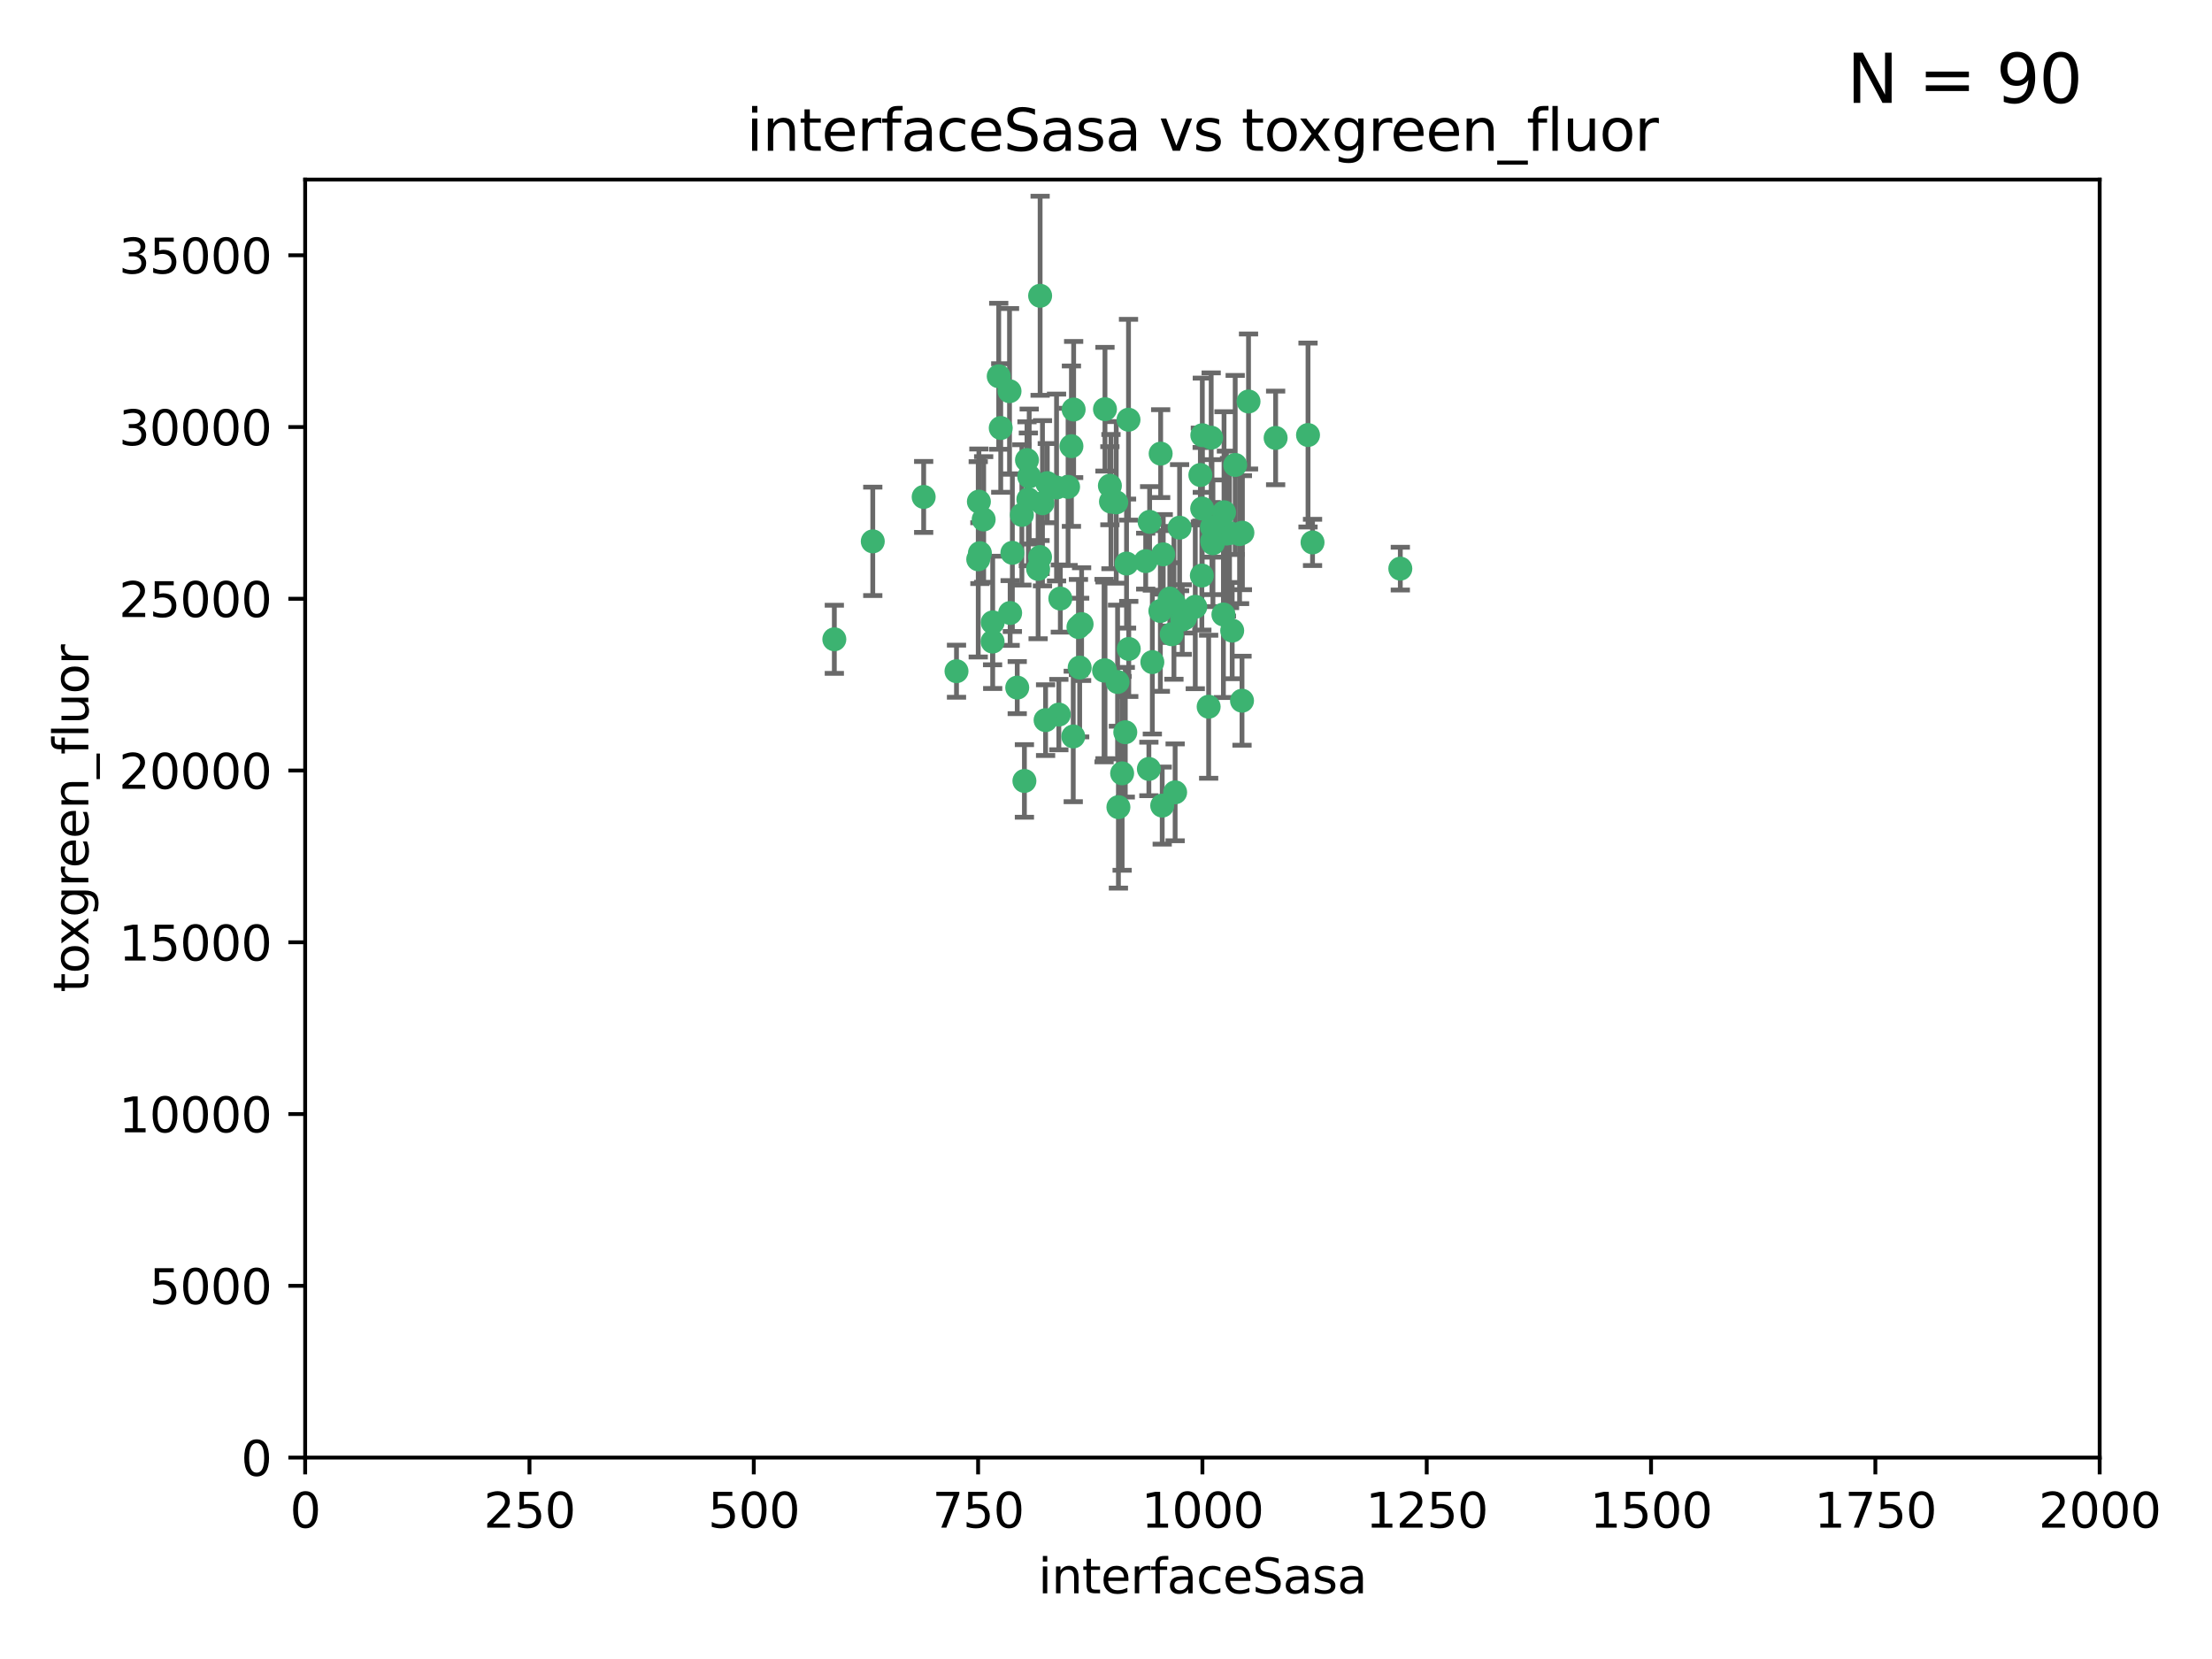 <?xml version="1.0" encoding="utf-8" standalone="no"?>
<!DOCTYPE svg PUBLIC "-//W3C//DTD SVG 1.1//EN"
  "http://www.w3.org/Graphics/SVG/1.1/DTD/svg11.dtd">
<svg xmlns:xlink="http://www.w3.org/1999/xlink" width="460.8pt" height="345.6pt" viewBox="0 0 460.8 345.6" xmlns="http://www.w3.org/2000/svg" version="1.1">
 <defs>
  <style type="text/css">*{stroke-linejoin: round; stroke-linecap: butt}</style>
 </defs>
 <g id="figure_1">
  <g id="patch_1">
   <path d="M 0 345.6 
L 460.8 345.6 
L 460.8 0 
L 0 0 
z
" style="fill: #ffffff"/>
  </g>
  <g id="axes_1">
   <g id="patch_2">
    <path d="M 63.571 303.64 
L 437.4 303.64 
L 437.4 37.411 
L 63.571 37.411 
z
" style="fill: #ffffff"/>
   </g>
   <g id="PathCollection_1">
    <defs>
     <path id="m25529dc12e" d="M 0 1.118 
C 0.297 1.118 0.581 1 0.791 0.791 
C 1 0.581 1.118 0.297 1.118 0 
C 1.118 -0.297 1 -0.581 0.791 -0.791 
C 0.581 -1 0.297 -1.118 0 -1.118 
C -0.297 -1.118 -0.581 -1 -0.791 -0.791 
C -1 -0.581 -1.118 -0.297 -1.118 0 
C -1.118 0.297 -1 0.581 -0.791 0.791 
C -0.581 1 -0.297 1.118 0 1.118 
z
" style="stroke: #3cb371"/>
    </defs>
    <g clip-path="url(#p8622546b4f)">
     <use xlink:href="#m25529dc12e" x="243.693" y="124.69" style="fill: #3cb371; stroke: #3cb371"/>
     <use xlink:href="#m25529dc12e" x="272.484" y="90.623" style="fill: #3cb371; stroke: #3cb371"/>
     <use xlink:href="#m25529dc12e" x="242.323" y="115.479" style="fill: #3cb371; stroke: #3cb371"/>
     <use xlink:href="#m25529dc12e" x="248.998" y="126.406" style="fill: #3cb371; stroke: #3cb371"/>
     <use xlink:href="#m25529dc12e" x="231.435" y="104.496" style="fill: #3cb371; stroke: #3cb371"/>
     <use xlink:href="#m25529dc12e" x="239.489" y="108.716" style="fill: #3cb371; stroke: #3cb371"/>
     <use xlink:href="#m25529dc12e" x="234.418" y="152.536" style="fill: #3cb371; stroke: #3cb371"/>
     <use xlink:href="#m25529dc12e" x="250.437" y="105.937" style="fill: #3cb371; stroke: #3cb371"/>
     <use xlink:href="#m25529dc12e" x="257.315" y="96.857" style="fill: #3cb371; stroke: #3cb371"/>
     <use xlink:href="#m25529dc12e" x="218.168" y="100.649" style="fill: #3cb371; stroke: #3cb371"/>
     <use xlink:href="#m25529dc12e" x="265.738" y="91.227" style="fill: #3cb371; stroke: #3cb371"/>
     <use xlink:href="#m25529dc12e" x="254.987" y="106.718" style="fill: #3cb371; stroke: #3cb371"/>
     <use xlink:href="#m25529dc12e" x="273.426" y="112.994" style="fill: #3cb371; stroke: #3cb371"/>
     <use xlink:href="#m25529dc12e" x="220.886" y="124.689" style="fill: #3cb371; stroke: #3cb371"/>
     <use xlink:href="#m25529dc12e" x="214.404" y="99.267" style="fill: #3cb371; stroke: #3cb371"/>
     <use xlink:href="#m25529dc12e" x="212.875" y="107.264" style="fill: #3cb371; stroke: #3cb371"/>
     <use xlink:href="#m25529dc12e" x="250.058" y="98.951" style="fill: #3cb371; stroke: #3cb371"/>
     <use xlink:href="#m25529dc12e" x="241.787" y="94.5" style="fill: #3cb371; stroke: #3cb371"/>
     <use xlink:href="#m25529dc12e" x="252.312" y="91.178" style="fill: #3cb371; stroke: #3cb371"/>
     <use xlink:href="#m25529dc12e" x="258.229" y="111.261" style="fill: #3cb371; stroke: #3cb371"/>
     <use xlink:href="#m25529dc12e" x="223.66" y="85.309" style="fill: #3cb371; stroke: #3cb371"/>
     <use xlink:href="#m25529dc12e" x="232.987" y="168.143" style="fill: #3cb371; stroke: #3cb371"/>
     <use xlink:href="#m25529dc12e" x="230.194" y="139.64" style="fill: #3cb371; stroke: #3cb371"/>
     <use xlink:href="#m25529dc12e" x="251.785" y="147.225" style="fill: #3cb371; stroke: #3cb371"/>
     <use xlink:href="#m25529dc12e" x="234.68" y="117.402" style="fill: #3cb371; stroke: #3cb371"/>
     <use xlink:href="#m25529dc12e" x="246.284" y="129.063" style="fill: #3cb371; stroke: #3cb371"/>
     <use xlink:href="#m25529dc12e" x="255.489" y="111.157" style="fill: #3cb371; stroke: #3cb371"/>
     <use xlink:href="#m25529dc12e" x="252.676" y="113.172" style="fill: #3cb371; stroke: #3cb371"/>
     <use xlink:href="#m25529dc12e" x="256.689" y="131.368" style="fill: #3cb371; stroke: #3cb371"/>
     <use xlink:href="#m25529dc12e" x="254.858" y="128.013" style="fill: #3cb371; stroke: #3cb371"/>
     <use xlink:href="#m25529dc12e" x="244.553" y="125.579" style="fill: #3cb371; stroke: #3cb371"/>
     <use xlink:href="#m25529dc12e" x="250.368" y="119.895" style="fill: #3cb371; stroke: #3cb371"/>
     <use xlink:href="#m25529dc12e" x="230.187" y="85.244" style="fill: #3cb371; stroke: #3cb371"/>
     <use xlink:href="#m25529dc12e" x="240.054" y="137.927" style="fill: #3cb371; stroke: #3cb371"/>
     <use xlink:href="#m25529dc12e" x="235.088" y="87.434" style="fill: #3cb371; stroke: #3cb371"/>
     <use xlink:href="#m25529dc12e" x="246.854" y="128.738" style="fill: #3cb371; stroke: #3cb371"/>
     <use xlink:href="#m25529dc12e" x="258.816" y="110.968" style="fill: #3cb371; stroke: #3cb371"/>
     <use xlink:href="#m25529dc12e" x="223.198" y="92.949" style="fill: #3cb371; stroke: #3cb371"/>
     <use xlink:href="#m25529dc12e" x="258.734" y="145.968" style="fill: #3cb371; stroke: #3cb371"/>
     <use xlink:href="#m25529dc12e" x="256.134" y="111.045" style="fill: #3cb371; stroke: #3cb371"/>
     <use xlink:href="#m25529dc12e" x="233.762" y="161.102" style="fill: #3cb371; stroke: #3cb371"/>
     <use xlink:href="#m25529dc12e" x="232.534" y="104.651" style="fill: #3cb371; stroke: #3cb371"/>
     <use xlink:href="#m25529dc12e" x="235.142" y="135.185" style="fill: #3cb371; stroke: #3cb371"/>
     <use xlink:href="#m25529dc12e" x="208.054" y="78.386" style="fill: #3cb371; stroke: #3cb371"/>
     <use xlink:href="#m25529dc12e" x="220.097" y="101.557" style="fill: #3cb371; stroke: #3cb371"/>
     <use xlink:href="#m25529dc12e" x="241.725" y="127.273" style="fill: #3cb371; stroke: #3cb371"/>
     <use xlink:href="#m25529dc12e" x="238.669" y="116.895" style="fill: #3cb371; stroke: #3cb371"/>
     <use xlink:href="#m25529dc12e" x="252.51" y="112.711" style="fill: #3cb371; stroke: #3cb371"/>
     <use xlink:href="#m25529dc12e" x="206.772" y="133.651" style="fill: #3cb371; stroke: #3cb371"/>
     <use xlink:href="#m25529dc12e" x="210.43" y="127.696" style="fill: #3cb371; stroke: #3cb371"/>
     <use xlink:href="#m25529dc12e" x="217.166" y="104.837" style="fill: #3cb371; stroke: #3cb371"/>
     <use xlink:href="#m25529dc12e" x="244.091" y="132.126" style="fill: #3cb371; stroke: #3cb371"/>
     <use xlink:href="#m25529dc12e" x="211.908" y="143.24" style="fill: #3cb371; stroke: #3cb371"/>
     <use xlink:href="#m25529dc12e" x="231.211" y="101.187" style="fill: #3cb371; stroke: #3cb371"/>
     <use xlink:href="#m25529dc12e" x="214.228" y="104.027" style="fill: #3cb371; stroke: #3cb371"/>
     <use xlink:href="#m25529dc12e" x="213.404" y="162.684" style="fill: #3cb371; stroke: #3cb371"/>
     <use xlink:href="#m25529dc12e" x="204.131" y="115.229" style="fill: #3cb371; stroke: #3cb371"/>
     <use xlink:href="#m25529dc12e" x="245.731" y="109.922" style="fill: #3cb371; stroke: #3cb371"/>
     <use xlink:href="#m25529dc12e" x="216.677" y="61.614" style="fill: #3cb371; stroke: #3cb371"/>
     <use xlink:href="#m25529dc12e" x="216.658" y="116.044" style="fill: #3cb371; stroke: #3cb371"/>
     <use xlink:href="#m25529dc12e" x="204.916" y="108.215" style="fill: #3cb371; stroke: #3cb371"/>
     <use xlink:href="#m25529dc12e" x="192.417" y="103.52" style="fill: #3cb371; stroke: #3cb371"/>
     <use xlink:href="#m25529dc12e" x="222.501" y="101.422" style="fill: #3cb371; stroke: #3cb371"/>
     <use xlink:href="#m25529dc12e" x="206.796" y="129.65" style="fill: #3cb371; stroke: #3cb371"/>
     <use xlink:href="#m25529dc12e" x="291.711" y="118.457" style="fill: #3cb371; stroke: #3cb371"/>
     <use xlink:href="#m25529dc12e" x="224.916" y="139.063" style="fill: #3cb371; stroke: #3cb371"/>
     <use xlink:href="#m25529dc12e" x="260.091" y="83.639" style="fill: #3cb371; stroke: #3cb371"/>
     <use xlink:href="#m25529dc12e" x="250.465" y="90.667" style="fill: #3cb371; stroke: #3cb371"/>
     <use xlink:href="#m25529dc12e" x="199.256" y="139.824" style="fill: #3cb371; stroke: #3cb371"/>
     <use xlink:href="#m25529dc12e" x="216.26" y="118.525" style="fill: #3cb371; stroke: #3cb371"/>
     <use xlink:href="#m25529dc12e" x="220.577" y="148.859" style="fill: #3cb371; stroke: #3cb371"/>
     <use xlink:href="#m25529dc12e" x="242.11" y="167.821" style="fill: #3cb371; stroke: #3cb371"/>
     <use xlink:href="#m25529dc12e" x="223.577" y="153.416" style="fill: #3cb371; stroke: #3cb371"/>
     <use xlink:href="#m25529dc12e" x="208.473" y="89.16" style="fill: #3cb371; stroke: #3cb371"/>
     <use xlink:href="#m25529dc12e" x="203.92" y="104.494" style="fill: #3cb371; stroke: #3cb371"/>
     <use xlink:href="#m25529dc12e" x="181.815" y="112.776" style="fill: #3cb371; stroke: #3cb371"/>
     <use xlink:href="#m25529dc12e" x="239.332" y="160.187" style="fill: #3cb371; stroke: #3cb371"/>
     <use xlink:href="#m25529dc12e" x="210.301" y="81.492" style="fill: #3cb371; stroke: #3cb371"/>
     <use xlink:href="#m25529dc12e" x="252.476" y="109.813" style="fill: #3cb371; stroke: #3cb371"/>
     <use xlink:href="#m25529dc12e" x="224.662" y="130.623" style="fill: #3cb371; stroke: #3cb371"/>
     <use xlink:href="#m25529dc12e" x="203.785" y="116.515" style="fill: #3cb371; stroke: #3cb371"/>
     <use xlink:href="#m25529dc12e" x="244.803" y="165.057" style="fill: #3cb371; stroke: #3cb371"/>
     <use xlink:href="#m25529dc12e" x="213.94" y="95.836" style="fill: #3cb371; stroke: #3cb371"/>
     <use xlink:href="#m25529dc12e" x="225.318" y="130.016" style="fill: #3cb371; stroke: #3cb371"/>
     <use xlink:href="#m25529dc12e" x="232.811" y="142.074" style="fill: #3cb371; stroke: #3cb371"/>
     <use xlink:href="#m25529dc12e" x="229.998" y="139.694" style="fill: #3cb371; stroke: #3cb371"/>
     <use xlink:href="#m25529dc12e" x="217.815" y="150.018" style="fill: #3cb371; stroke: #3cb371"/>
     <use xlink:href="#m25529dc12e" x="210.895" y="115.163" style="fill: #3cb371; stroke: #3cb371"/>
     <use xlink:href="#m25529dc12e" x="173.806" y="133.177" style="fill: #3cb371; stroke: #3cb371"/>
    </g>
   </g>
   <g id="matplotlib.axis_1">
    <g id="xtick_1">
     <g id="line2d_1">
      <defs>
       <path id="m53c7d982af" d="M 0 0 
L 0 3.5 
" style="stroke: #000000; stroke-width: 0.8"/>
      </defs>
      <g>
       <use xlink:href="#m53c7d982af" x="63.571" y="303.64" style="stroke: #000000; stroke-width: 0.8"/>
      </g>
     </g>
     <g id="text_1">
      <!-- 0 -->
      <g transform="translate(60.39 318.238)scale(0.1 -0.1)">
       <defs>
        <path id="DejaVuSans-30" d="M 2034 4250 
Q 1547 4250 1301 3770 
Q 1056 3291 1056 2328 
Q 1056 1369 1301 889 
Q 1547 409 2034 409 
Q 2525 409 2770 889 
Q 3016 1369 3016 2328 
Q 3016 3291 2770 3770 
Q 2525 4250 2034 4250 
z
M 2034 4750 
Q 2819 4750 3233 4129 
Q 3647 3509 3647 2328 
Q 3647 1150 3233 529 
Q 2819 -91 2034 -91 
Q 1250 -91 836 529 
Q 422 1150 422 2328 
Q 422 3509 836 4129 
Q 1250 4750 2034 4750 
z
" transform="scale(0.016)"/>
       </defs>
       <use xlink:href="#DejaVuSans-30"/>
      </g>
     </g>
    </g>
    <g id="xtick_2">
     <g id="line2d_2">
      <g>
       <use xlink:href="#m53c7d982af" x="110.3" y="303.64" style="stroke: #000000; stroke-width: 0.8"/>
      </g>
     </g>
     <g id="text_2">
      <!-- 250 -->
      <g transform="translate(100.756 318.238)scale(0.1 -0.1)">
       <defs>
        <path id="DejaVuSans-32" d="M 1228 531 
L 3431 531 
L 3431 0 
L 469 0 
L 469 531 
Q 828 903 1448 1529 
Q 2069 2156 2228 2338 
Q 2531 2678 2651 2914 
Q 2772 3150 2772 3378 
Q 2772 3750 2511 3984 
Q 2250 4219 1831 4219 
Q 1534 4219 1204 4116 
Q 875 4013 500 3803 
L 500 4441 
Q 881 4594 1212 4672 
Q 1544 4750 1819 4750 
Q 2544 4750 2975 4387 
Q 3406 4025 3406 3419 
Q 3406 3131 3298 2873 
Q 3191 2616 2906 2266 
Q 2828 2175 2409 1742 
Q 1991 1309 1228 531 
z
" transform="scale(0.016)"/>
        <path id="DejaVuSans-35" d="M 691 4666 
L 3169 4666 
L 3169 4134 
L 1269 4134 
L 1269 2991 
Q 1406 3038 1543 3061 
Q 1681 3084 1819 3084 
Q 2600 3084 3056 2656 
Q 3513 2228 3513 1497 
Q 3513 744 3044 326 
Q 2575 -91 1722 -91 
Q 1428 -91 1123 -41 
Q 819 9 494 109 
L 494 744 
Q 775 591 1075 516 
Q 1375 441 1709 441 
Q 2250 441 2565 725 
Q 2881 1009 2881 1497 
Q 2881 1984 2565 2268 
Q 2250 2553 1709 2553 
Q 1456 2553 1204 2497 
Q 953 2441 691 2322 
L 691 4666 
z
" transform="scale(0.016)"/>
       </defs>
       <use xlink:href="#DejaVuSans-32"/>
       <use xlink:href="#DejaVuSans-35" x="63.623"/>
       <use xlink:href="#DejaVuSans-30" x="127.246"/>
      </g>
     </g>
    </g>
    <g id="xtick_3">
     <g id="line2d_3">
      <g>
       <use xlink:href="#m53c7d982af" x="157.028" y="303.64" style="stroke: #000000; stroke-width: 0.8"/>
      </g>
     </g>
     <g id="text_3">
      <!-- 500 -->
      <g transform="translate(147.485 318.238)scale(0.1 -0.1)">
       <use xlink:href="#DejaVuSans-35"/>
       <use xlink:href="#DejaVuSans-30" x="63.623"/>
       <use xlink:href="#DejaVuSans-30" x="127.246"/>
      </g>
     </g>
    </g>
    <g id="xtick_4">
     <g id="line2d_4">
      <g>
       <use xlink:href="#m53c7d982af" x="203.757" y="303.64" style="stroke: #000000; stroke-width: 0.8"/>
      </g>
     </g>
     <g id="text_4">
      <!-- 750 -->
      <g transform="translate(194.213 318.238)scale(0.1 -0.1)">
       <defs>
        <path id="DejaVuSans-37" d="M 525 4666 
L 3525 4666 
L 3525 4397 
L 1831 0 
L 1172 0 
L 2766 4134 
L 525 4134 
L 525 4666 
z
" transform="scale(0.016)"/>
       </defs>
       <use xlink:href="#DejaVuSans-37"/>
       <use xlink:href="#DejaVuSans-35" x="63.623"/>
       <use xlink:href="#DejaVuSans-30" x="127.246"/>
      </g>
     </g>
    </g>
    <g id="xtick_5">
     <g id="line2d_5">
      <g>
       <use xlink:href="#m53c7d982af" x="250.486" y="303.64" style="stroke: #000000; stroke-width: 0.8"/>
      </g>
     </g>
     <g id="text_5">
      <!-- 1000 -->
      <g transform="translate(237.761 318.238)scale(0.1 -0.1)">
       <defs>
        <path id="DejaVuSans-31" d="M 794 531 
L 1825 531 
L 1825 4091 
L 703 3866 
L 703 4441 
L 1819 4666 
L 2450 4666 
L 2450 531 
L 3481 531 
L 3481 0 
L 794 0 
L 794 531 
z
" transform="scale(0.016)"/>
       </defs>
       <use xlink:href="#DejaVuSans-31"/>
       <use xlink:href="#DejaVuSans-30" x="63.623"/>
       <use xlink:href="#DejaVuSans-30" x="127.246"/>
       <use xlink:href="#DejaVuSans-30" x="190.869"/>
      </g>
     </g>
    </g>
    <g id="xtick_6">
     <g id="line2d_6">
      <g>
       <use xlink:href="#m53c7d982af" x="297.214" y="303.64" style="stroke: #000000; stroke-width: 0.8"/>
      </g>
     </g>
     <g id="text_6">
      <!-- 1250 -->
      <g transform="translate(284.489 318.238)scale(0.1 -0.1)">
       <use xlink:href="#DejaVuSans-31"/>
       <use xlink:href="#DejaVuSans-32" x="63.623"/>
       <use xlink:href="#DejaVuSans-35" x="127.246"/>
       <use xlink:href="#DejaVuSans-30" x="190.869"/>
      </g>
     </g>
    </g>
    <g id="xtick_7">
     <g id="line2d_7">
      <g>
       <use xlink:href="#m53c7d982af" x="343.943" y="303.64" style="stroke: #000000; stroke-width: 0.8"/>
      </g>
     </g>
     <g id="text_7">
      <!-- 1500 -->
      <g transform="translate(331.218 318.238)scale(0.1 -0.1)">
       <use xlink:href="#DejaVuSans-31"/>
       <use xlink:href="#DejaVuSans-35" x="63.623"/>
       <use xlink:href="#DejaVuSans-30" x="127.246"/>
       <use xlink:href="#DejaVuSans-30" x="190.869"/>
      </g>
     </g>
    </g>
    <g id="xtick_8">
     <g id="line2d_8">
      <g>
       <use xlink:href="#m53c7d982af" x="390.671" y="303.64" style="stroke: #000000; stroke-width: 0.8"/>
      </g>
     </g>
     <g id="text_8">
      <!-- 1750 -->
      <g transform="translate(377.946 318.238)scale(0.1 -0.1)">
       <use xlink:href="#DejaVuSans-31"/>
       <use xlink:href="#DejaVuSans-37" x="63.623"/>
       <use xlink:href="#DejaVuSans-35" x="127.246"/>
       <use xlink:href="#DejaVuSans-30" x="190.869"/>
      </g>
     </g>
    </g>
    <g id="xtick_9">
     <g id="line2d_9">
      <g>
       <use xlink:href="#m53c7d982af" x="437.4" y="303.64" style="stroke: #000000; stroke-width: 0.8"/>
      </g>
     </g>
     <g id="text_9">
      <!-- 2000 -->
      <g transform="translate(424.675 318.238)scale(0.1 -0.1)">
       <use xlink:href="#DejaVuSans-32"/>
       <use xlink:href="#DejaVuSans-30" x="63.623"/>
       <use xlink:href="#DejaVuSans-30" x="127.246"/>
       <use xlink:href="#DejaVuSans-30" x="190.869"/>
      </g>
     </g>
    </g>
    <g id="text_10">
     <!-- interfaceSasa -->
     <g transform="translate(216.279 331.917)scale(0.1 -0.1)">
      <defs>
       <path id="DejaVuSans-69" d="M 603 3500 
L 1178 3500 
L 1178 0 
L 603 0 
L 603 3500 
z
M 603 4863 
L 1178 4863 
L 1178 4134 
L 603 4134 
L 603 4863 
z
" transform="scale(0.016)"/>
       <path id="DejaVuSans-6e" d="M 3513 2113 
L 3513 0 
L 2938 0 
L 2938 2094 
Q 2938 2591 2744 2837 
Q 2550 3084 2163 3084 
Q 1697 3084 1428 2787 
Q 1159 2491 1159 1978 
L 1159 0 
L 581 0 
L 581 3500 
L 1159 3500 
L 1159 2956 
Q 1366 3272 1645 3428 
Q 1925 3584 2291 3584 
Q 2894 3584 3203 3211 
Q 3513 2838 3513 2113 
z
" transform="scale(0.016)"/>
       <path id="DejaVuSans-74" d="M 1172 4494 
L 1172 3500 
L 2356 3500 
L 2356 3053 
L 1172 3053 
L 1172 1153 
Q 1172 725 1289 603 
Q 1406 481 1766 481 
L 2356 481 
L 2356 0 
L 1766 0 
Q 1100 0 847 248 
Q 594 497 594 1153 
L 594 3053 
L 172 3053 
L 172 3500 
L 594 3500 
L 594 4494 
L 1172 4494 
z
" transform="scale(0.016)"/>
       <path id="DejaVuSans-65" d="M 3597 1894 
L 3597 1613 
L 953 1613 
Q 991 1019 1311 708 
Q 1631 397 2203 397 
Q 2534 397 2845 478 
Q 3156 559 3463 722 
L 3463 178 
Q 3153 47 2828 -22 
Q 2503 -91 2169 -91 
Q 1331 -91 842 396 
Q 353 884 353 1716 
Q 353 2575 817 3079 
Q 1281 3584 2069 3584 
Q 2775 3584 3186 3129 
Q 3597 2675 3597 1894 
z
M 3022 2063 
Q 3016 2534 2758 2815 
Q 2500 3097 2075 3097 
Q 1594 3097 1305 2825 
Q 1016 2553 972 2059 
L 3022 2063 
z
" transform="scale(0.016)"/>
       <path id="DejaVuSans-72" d="M 2631 2963 
Q 2534 3019 2420 3045 
Q 2306 3072 2169 3072 
Q 1681 3072 1420 2755 
Q 1159 2438 1159 1844 
L 1159 0 
L 581 0 
L 581 3500 
L 1159 3500 
L 1159 2956 
Q 1341 3275 1631 3429 
Q 1922 3584 2338 3584 
Q 2397 3584 2469 3576 
Q 2541 3569 2628 3553 
L 2631 2963 
z
" transform="scale(0.016)"/>
       <path id="DejaVuSans-66" d="M 2375 4863 
L 2375 4384 
L 1825 4384 
Q 1516 4384 1395 4259 
Q 1275 4134 1275 3809 
L 1275 3500 
L 2222 3500 
L 2222 3053 
L 1275 3053 
L 1275 0 
L 697 0 
L 697 3053 
L 147 3053 
L 147 3500 
L 697 3500 
L 697 3744 
Q 697 4328 969 4595 
Q 1241 4863 1831 4863 
L 2375 4863 
z
" transform="scale(0.016)"/>
       <path id="DejaVuSans-61" d="M 2194 1759 
Q 1497 1759 1228 1600 
Q 959 1441 959 1056 
Q 959 750 1161 570 
Q 1363 391 1709 391 
Q 2188 391 2477 730 
Q 2766 1069 2766 1631 
L 2766 1759 
L 2194 1759 
z
M 3341 1997 
L 3341 0 
L 2766 0 
L 2766 531 
Q 2569 213 2275 61 
Q 1981 -91 1556 -91 
Q 1019 -91 701 211 
Q 384 513 384 1019 
Q 384 1609 779 1909 
Q 1175 2209 1959 2209 
L 2766 2209 
L 2766 2266 
Q 2766 2663 2505 2880 
Q 2244 3097 1772 3097 
Q 1472 3097 1187 3025 
Q 903 2953 641 2809 
L 641 3341 
Q 956 3463 1253 3523 
Q 1550 3584 1831 3584 
Q 2591 3584 2966 3190 
Q 3341 2797 3341 1997 
z
" transform="scale(0.016)"/>
       <path id="DejaVuSans-63" d="M 3122 3366 
L 3122 2828 
Q 2878 2963 2633 3030 
Q 2388 3097 2138 3097 
Q 1578 3097 1268 2742 
Q 959 2388 959 1747 
Q 959 1106 1268 751 
Q 1578 397 2138 397 
Q 2388 397 2633 464 
Q 2878 531 3122 666 
L 3122 134 
Q 2881 22 2623 -34 
Q 2366 -91 2075 -91 
Q 1284 -91 818 406 
Q 353 903 353 1747 
Q 353 2603 823 3093 
Q 1294 3584 2113 3584 
Q 2378 3584 2631 3529 
Q 2884 3475 3122 3366 
z
" transform="scale(0.016)"/>
       <path id="DejaVuSans-53" d="M 3425 4513 
L 3425 3897 
Q 3066 4069 2747 4153 
Q 2428 4238 2131 4238 
Q 1616 4238 1336 4038 
Q 1056 3838 1056 3469 
Q 1056 3159 1242 3001 
Q 1428 2844 1947 2747 
L 2328 2669 
Q 3034 2534 3370 2195 
Q 3706 1856 3706 1288 
Q 3706 609 3251 259 
Q 2797 -91 1919 -91 
Q 1588 -91 1214 -16 
Q 841 59 441 206 
L 441 856 
Q 825 641 1194 531 
Q 1563 422 1919 422 
Q 2459 422 2753 634 
Q 3047 847 3047 1241 
Q 3047 1584 2836 1778 
Q 2625 1972 2144 2069 
L 1759 2144 
Q 1053 2284 737 2584 
Q 422 2884 422 3419 
Q 422 4038 858 4394 
Q 1294 4750 2059 4750 
Q 2388 4750 2728 4690 
Q 3069 4631 3425 4513 
z
" transform="scale(0.016)"/>
       <path id="DejaVuSans-73" d="M 2834 3397 
L 2834 2853 
Q 2591 2978 2328 3040 
Q 2066 3103 1784 3103 
Q 1356 3103 1142 2972 
Q 928 2841 928 2578 
Q 928 2378 1081 2264 
Q 1234 2150 1697 2047 
L 1894 2003 
Q 2506 1872 2764 1633 
Q 3022 1394 3022 966 
Q 3022 478 2636 193 
Q 2250 -91 1575 -91 
Q 1294 -91 989 -36 
Q 684 19 347 128 
L 347 722 
Q 666 556 975 473 
Q 1284 391 1588 391 
Q 1994 391 2212 530 
Q 2431 669 2431 922 
Q 2431 1156 2273 1281 
Q 2116 1406 1581 1522 
L 1381 1569 
Q 847 1681 609 1914 
Q 372 2147 372 2553 
Q 372 3047 722 3315 
Q 1072 3584 1716 3584 
Q 2034 3584 2315 3537 
Q 2597 3491 2834 3397 
z
" transform="scale(0.016)"/>
      </defs>
      <use xlink:href="#DejaVuSans-69"/>
      <use xlink:href="#DejaVuSans-6e" x="27.783"/>
      <use xlink:href="#DejaVuSans-74" x="91.162"/>
      <use xlink:href="#DejaVuSans-65" x="130.371"/>
      <use xlink:href="#DejaVuSans-72" x="191.895"/>
      <use xlink:href="#DejaVuSans-66" x="233.008"/>
      <use xlink:href="#DejaVuSans-61" x="268.213"/>
      <use xlink:href="#DejaVuSans-63" x="329.492"/>
      <use xlink:href="#DejaVuSans-65" x="384.473"/>
      <use xlink:href="#DejaVuSans-53" x="445.996"/>
      <use xlink:href="#DejaVuSans-61" x="509.473"/>
      <use xlink:href="#DejaVuSans-73" x="570.752"/>
      <use xlink:href="#DejaVuSans-61" x="622.852"/>
     </g>
    </g>
   </g>
   <g id="matplotlib.axis_2">
    <g id="ytick_1">
     <g id="line2d_10">
      <defs>
       <path id="mfcec07f283" d="M 0 0 
L -3.5 0 
" style="stroke: #000000; stroke-width: 0.8"/>
      </defs>
      <g>
       <use xlink:href="#mfcec07f283" x="63.571" y="303.64" style="stroke: #000000; stroke-width: 0.8"/>
      </g>
     </g>
     <g id="text_11">
      <!-- 0 -->
      <g transform="translate(50.209 307.439)scale(0.1 -0.1)">
       <use xlink:href="#DejaVuSans-30"/>
      </g>
     </g>
    </g>
    <g id="ytick_2">
     <g id="line2d_11">
      <g>
       <use xlink:href="#mfcec07f283" x="63.571" y="267.859" style="stroke: #000000; stroke-width: 0.8"/>
      </g>
     </g>
     <g id="text_12">
      <!-- 5000 -->
      <g transform="translate(31.121 271.658)scale(0.1 -0.1)">
       <use xlink:href="#DejaVuSans-35"/>
       <use xlink:href="#DejaVuSans-30" x="63.623"/>
       <use xlink:href="#DejaVuSans-30" x="127.246"/>
       <use xlink:href="#DejaVuSans-30" x="190.869"/>
      </g>
     </g>
    </g>
    <g id="ytick_3">
     <g id="line2d_12">
      <g>
       <use xlink:href="#mfcec07f283" x="63.571" y="232.078" style="stroke: #000000; stroke-width: 0.8"/>
      </g>
     </g>
     <g id="text_13">
      <!-- 10000 -->
      <g transform="translate(24.759 235.878)scale(0.1 -0.1)">
       <use xlink:href="#DejaVuSans-31"/>
       <use xlink:href="#DejaVuSans-30" x="63.623"/>
       <use xlink:href="#DejaVuSans-30" x="127.246"/>
       <use xlink:href="#DejaVuSans-30" x="190.869"/>
       <use xlink:href="#DejaVuSans-30" x="254.492"/>
      </g>
     </g>
    </g>
    <g id="ytick_4">
     <g id="line2d_13">
      <g>
       <use xlink:href="#mfcec07f283" x="63.571" y="196.298" style="stroke: #000000; stroke-width: 0.8"/>
      </g>
     </g>
     <g id="text_14">
      <!-- 15000 -->
      <g transform="translate(24.759 200.097)scale(0.1 -0.1)">
       <use xlink:href="#DejaVuSans-31"/>
       <use xlink:href="#DejaVuSans-35" x="63.623"/>
       <use xlink:href="#DejaVuSans-30" x="127.246"/>
       <use xlink:href="#DejaVuSans-30" x="190.869"/>
       <use xlink:href="#DejaVuSans-30" x="254.492"/>
      </g>
     </g>
    </g>
    <g id="ytick_5">
     <g id="line2d_14">
      <g>
       <use xlink:href="#mfcec07f283" x="63.571" y="160.517" style="stroke: #000000; stroke-width: 0.8"/>
      </g>
     </g>
     <g id="text_15">
      <!-- 20000 -->
      <g transform="translate(24.759 164.316)scale(0.1 -0.1)">
       <use xlink:href="#DejaVuSans-32"/>
       <use xlink:href="#DejaVuSans-30" x="63.623"/>
       <use xlink:href="#DejaVuSans-30" x="127.246"/>
       <use xlink:href="#DejaVuSans-30" x="190.869"/>
       <use xlink:href="#DejaVuSans-30" x="254.492"/>
      </g>
     </g>
    </g>
    <g id="ytick_6">
     <g id="line2d_15">
      <g>
       <use xlink:href="#mfcec07f283" x="63.571" y="124.736" style="stroke: #000000; stroke-width: 0.8"/>
      </g>
     </g>
     <g id="text_16">
      <!-- 25000 -->
      <g transform="translate(24.759 128.535)scale(0.1 -0.1)">
       <use xlink:href="#DejaVuSans-32"/>
       <use xlink:href="#DejaVuSans-35" x="63.623"/>
       <use xlink:href="#DejaVuSans-30" x="127.246"/>
       <use xlink:href="#DejaVuSans-30" x="190.869"/>
       <use xlink:href="#DejaVuSans-30" x="254.492"/>
      </g>
     </g>
    </g>
    <g id="ytick_7">
     <g id="line2d_16">
      <g>
       <use xlink:href="#mfcec07f283" x="63.571" y="88.955" style="stroke: #000000; stroke-width: 0.8"/>
      </g>
     </g>
     <g id="text_17">
      <!-- 30000 -->
      <g transform="translate(24.759 92.754)scale(0.1 -0.1)">
       <defs>
        <path id="DejaVuSans-33" d="M 2597 2516 
Q 3050 2419 3304 2112 
Q 3559 1806 3559 1356 
Q 3559 666 3084 287 
Q 2609 -91 1734 -91 
Q 1441 -91 1130 -33 
Q 819 25 488 141 
L 488 750 
Q 750 597 1062 519 
Q 1375 441 1716 441 
Q 2309 441 2620 675 
Q 2931 909 2931 1356 
Q 2931 1769 2642 2001 
Q 2353 2234 1838 2234 
L 1294 2234 
L 1294 2753 
L 1863 2753 
Q 2328 2753 2575 2939 
Q 2822 3125 2822 3475 
Q 2822 3834 2567 4026 
Q 2313 4219 1838 4219 
Q 1578 4219 1281 4162 
Q 984 4106 628 3988 
L 628 4550 
Q 988 4650 1302 4700 
Q 1616 4750 1894 4750 
Q 2613 4750 3031 4423 
Q 3450 4097 3450 3541 
Q 3450 3153 3228 2886 
Q 3006 2619 2597 2516 
z
" transform="scale(0.016)"/>
       </defs>
       <use xlink:href="#DejaVuSans-33"/>
       <use xlink:href="#DejaVuSans-30" x="63.623"/>
       <use xlink:href="#DejaVuSans-30" x="127.246"/>
       <use xlink:href="#DejaVuSans-30" x="190.869"/>
       <use xlink:href="#DejaVuSans-30" x="254.492"/>
      </g>
     </g>
    </g>
    <g id="ytick_8">
     <g id="line2d_17">
      <g>
       <use xlink:href="#mfcec07f283" x="63.571" y="53.174" style="stroke: #000000; stroke-width: 0.8"/>
      </g>
     </g>
     <g id="text_18">
      <!-- 35000 -->
      <g transform="translate(24.759 56.974)scale(0.1 -0.1)">
       <use xlink:href="#DejaVuSans-33"/>
       <use xlink:href="#DejaVuSans-35" x="63.623"/>
       <use xlink:href="#DejaVuSans-30" x="127.246"/>
       <use xlink:href="#DejaVuSans-30" x="190.869"/>
       <use xlink:href="#DejaVuSans-30" x="254.492"/>
      </g>
     </g>
    </g>
    <g id="text_19">
     <!-- toxgreen_fluor -->
     <g transform="translate(18.401 206.72)rotate(-90)scale(0.1 -0.1)">
      <defs>
       <path id="DejaVuSans-6f" d="M 1959 3097 
Q 1497 3097 1228 2736 
Q 959 2375 959 1747 
Q 959 1119 1226 758 
Q 1494 397 1959 397 
Q 2419 397 2687 759 
Q 2956 1122 2956 1747 
Q 2956 2369 2687 2733 
Q 2419 3097 1959 3097 
z
M 1959 3584 
Q 2709 3584 3137 3096 
Q 3566 2609 3566 1747 
Q 3566 888 3137 398 
Q 2709 -91 1959 -91 
Q 1206 -91 779 398 
Q 353 888 353 1747 
Q 353 2609 779 3096 
Q 1206 3584 1959 3584 
z
" transform="scale(0.016)"/>
       <path id="DejaVuSans-78" d="M 3513 3500 
L 2247 1797 
L 3578 0 
L 2900 0 
L 1881 1375 
L 863 0 
L 184 0 
L 1544 1831 
L 300 3500 
L 978 3500 
L 1906 2253 
L 2834 3500 
L 3513 3500 
z
" transform="scale(0.016)"/>
       <path id="DejaVuSans-67" d="M 2906 1791 
Q 2906 2416 2648 2759 
Q 2391 3103 1925 3103 
Q 1463 3103 1205 2759 
Q 947 2416 947 1791 
Q 947 1169 1205 825 
Q 1463 481 1925 481 
Q 2391 481 2648 825 
Q 2906 1169 2906 1791 
z
M 3481 434 
Q 3481 -459 3084 -895 
Q 2688 -1331 1869 -1331 
Q 1566 -1331 1297 -1286 
Q 1028 -1241 775 -1147 
L 775 -588 
Q 1028 -725 1275 -790 
Q 1522 -856 1778 -856 
Q 2344 -856 2625 -561 
Q 2906 -266 2906 331 
L 2906 616 
Q 2728 306 2450 153 
Q 2172 0 1784 0 
Q 1141 0 747 490 
Q 353 981 353 1791 
Q 353 2603 747 3093 
Q 1141 3584 1784 3584 
Q 2172 3584 2450 3431 
Q 2728 3278 2906 2969 
L 2906 3500 
L 3481 3500 
L 3481 434 
z
" transform="scale(0.016)"/>
       <path id="DejaVuSans-5f" d="M 3263 -1063 
L 3263 -1509 
L -63 -1509 
L -63 -1063 
L 3263 -1063 
z
" transform="scale(0.016)"/>
       <path id="DejaVuSans-6c" d="M 603 4863 
L 1178 4863 
L 1178 0 
L 603 0 
L 603 4863 
z
" transform="scale(0.016)"/>
       <path id="DejaVuSans-75" d="M 544 1381 
L 544 3500 
L 1119 3500 
L 1119 1403 
Q 1119 906 1312 657 
Q 1506 409 1894 409 
Q 2359 409 2629 706 
Q 2900 1003 2900 1516 
L 2900 3500 
L 3475 3500 
L 3475 0 
L 2900 0 
L 2900 538 
Q 2691 219 2414 64 
Q 2138 -91 1772 -91 
Q 1169 -91 856 284 
Q 544 659 544 1381 
z
M 1991 3584 
L 1991 3584 
z
" transform="scale(0.016)"/>
      </defs>
      <use xlink:href="#DejaVuSans-74"/>
      <use xlink:href="#DejaVuSans-6f" x="39.209"/>
      <use xlink:href="#DejaVuSans-78" x="97.266"/>
      <use xlink:href="#DejaVuSans-67" x="156.445"/>
      <use xlink:href="#DejaVuSans-72" x="219.922"/>
      <use xlink:href="#DejaVuSans-65" x="258.785"/>
      <use xlink:href="#DejaVuSans-65" x="320.309"/>
      <use xlink:href="#DejaVuSans-6e" x="381.832"/>
      <use xlink:href="#DejaVuSans-5f" x="445.211"/>
      <use xlink:href="#DejaVuSans-66" x="495.211"/>
      <use xlink:href="#DejaVuSans-6c" x="530.416"/>
      <use xlink:href="#DejaVuSans-75" x="558.199"/>
      <use xlink:href="#DejaVuSans-6f" x="621.578"/>
      <use xlink:href="#DejaVuSans-72" x="682.76"/>
     </g>
    </g>
   </g>
   <g id="LineCollection_1">
    <path d="M 243.693 132.143 
L 243.693 117.237 
" clip-path="url(#p8622546b4f)" style="fill: none; stroke: #696969"/>
    <path d="M 272.484 109.781 
L 272.484 71.466 
" clip-path="url(#p8622546b4f)" style="fill: none; stroke: #696969"/>
    <path d="M 242.323 123.766 
L 242.323 107.191 
" clip-path="url(#p8622546b4f)" style="fill: none; stroke: #696969"/>
    <path d="M 248.998 143.467 
L 248.998 109.345 
" clip-path="url(#p8622546b4f)" style="fill: none; stroke: #696969"/>
    <path d="M 231.435 118.477 
L 231.435 90.515 
" clip-path="url(#p8622546b4f)" style="fill: none; stroke: #696969"/>
    <path d="M 239.489 116.059 
L 239.489 101.373 
" clip-path="url(#p8622546b4f)" style="fill: none; stroke: #696969"/>
    <path d="M 234.418 166.039 
L 234.418 139.033 
" clip-path="url(#p8622546b4f)" style="fill: none; stroke: #696969"/>
    <path d="M 250.437 118.658 
L 250.437 93.215 
" clip-path="url(#p8622546b4f)" style="fill: none; stroke: #696969"/>
    <path d="M 257.315 115.505 
L 257.315 78.209 
" clip-path="url(#p8622546b4f)" style="fill: none; stroke: #696969"/>
    <path d="M 218.168 108.898 
L 218.168 92.4 
" clip-path="url(#p8622546b4f)" style="fill: none; stroke: #696969"/>
    <path d="M 265.738 100.977 
L 265.738 81.478 
" clip-path="url(#p8622546b4f)" style="fill: none; stroke: #696969"/>
    <path d="M 254.987 127.664 
L 254.987 85.772 
" clip-path="url(#p8622546b4f)" style="fill: none; stroke: #696969"/>
    <path d="M 273.426 117.812 
L 273.426 108.176 
" clip-path="url(#p8622546b4f)" style="fill: none; stroke: #696969"/>
    <path d="M 220.886 131.683 
L 220.886 117.696 
" clip-path="url(#p8622546b4f)" style="fill: none; stroke: #696969"/>
    <path d="M 214.404 113.322 
L 214.404 85.213 
" clip-path="url(#p8622546b4f)" style="fill: none; stroke: #696969"/>
    <path d="M 212.875 121.88 
L 212.875 92.647 
" clip-path="url(#p8622546b4f)" style="fill: none; stroke: #696969"/>
    <path d="M 250.058 108.729 
L 250.058 89.172 
" clip-path="url(#p8622546b4f)" style="fill: none; stroke: #696969"/>
    <path d="M 241.787 103.651 
L 241.787 85.348 
" clip-path="url(#p8622546b4f)" style="fill: none; stroke: #696969"/>
    <path d="M 252.312 104.675 
L 252.312 77.682 
" clip-path="url(#p8622546b4f)" style="fill: none; stroke: #696969"/>
    <path d="M 258.229 125.753 
L 258.229 96.768 
" clip-path="url(#p8622546b4f)" style="fill: none; stroke: #696969"/>
    <path d="M 223.66 99.491 
L 223.66 71.128 
" clip-path="url(#p8622546b4f)" style="fill: none; stroke: #696969"/>
    <path d="M 232.987 185.006 
L 232.987 151.281 
" clip-path="url(#p8622546b4f)" style="fill: none; stroke: #696969"/>
    <path d="M 230.194 158.046 
L 230.194 121.234 
" clip-path="url(#p8622546b4f)" style="fill: none; stroke: #696969"/>
    <path d="M 251.785 162.121 
L 251.785 132.33 
" clip-path="url(#p8622546b4f)" style="fill: none; stroke: #696969"/>
    <path d="M 234.68 130.841 
L 234.68 103.963 
" clip-path="url(#p8622546b4f)" style="fill: none; stroke: #696969"/>
    <path d="M 246.284 136.31 
L 246.284 121.816 
" clip-path="url(#p8622546b4f)" style="fill: none; stroke: #696969"/>
    <path d="M 255.489 128.336 
L 255.489 93.979 
" clip-path="url(#p8622546b4f)" style="fill: none; stroke: #696969"/>
    <path d="M 252.676 126.36 
L 252.676 99.984 
" clip-path="url(#p8622546b4f)" style="fill: none; stroke: #696969"/>
    <path d="M 256.689 141.39 
L 256.689 121.347 
" clip-path="url(#p8622546b4f)" style="fill: none; stroke: #696969"/>
    <path d="M 254.858 145.305 
L 254.858 110.721 
" clip-path="url(#p8622546b4f)" style="fill: none; stroke: #696969"/>
    <path d="M 244.553 141.497 
L 244.553 109.662 
" clip-path="url(#p8622546b4f)" style="fill: none; stroke: #696969"/>
    <path d="M 250.368 131.252 
L 250.368 108.538 
" clip-path="url(#p8622546b4f)" style="fill: none; stroke: #696969"/>
    <path d="M 230.187 98.132 
L 230.187 72.355 
" clip-path="url(#p8622546b4f)" style="fill: none; stroke: #696969"/>
    <path d="M 240.054 152.903 
L 240.054 122.95 
" clip-path="url(#p8622546b4f)" style="fill: none; stroke: #696969"/>
    <path d="M 235.088 108.351 
L 235.088 66.517 
" clip-path="url(#p8622546b4f)" style="fill: none; stroke: #696969"/>
    <path d="M 246.854 131.869 
L 246.854 125.606 
" clip-path="url(#p8622546b4f)" style="fill: none; stroke: #696969"/>
    <path d="M 258.816 122.844 
L 258.816 99.093 
" clip-path="url(#p8622546b4f)" style="fill: none; stroke: #696969"/>
    <path d="M 223.198 109.655 
L 223.198 76.242 
" clip-path="url(#p8622546b4f)" style="fill: none; stroke: #696969"/>
    <path d="M 258.734 155.24 
L 258.734 136.696 
" clip-path="url(#p8622546b4f)" style="fill: none; stroke: #696969"/>
    <path d="M 256.134 126.588 
L 256.134 95.502 
" clip-path="url(#p8622546b4f)" style="fill: none; stroke: #696969"/>
    <path d="M 233.762 181.292 
L 233.762 140.913 
" clip-path="url(#p8622546b4f)" style="fill: none; stroke: #696969"/>
    <path d="M 232.534 121.481 
L 232.534 87.821 
" clip-path="url(#p8622546b4f)" style="fill: none; stroke: #696969"/>
    <path d="M 235.142 145.092 
L 235.142 125.278 
" clip-path="url(#p8622546b4f)" style="fill: none; stroke: #696969"/>
    <path d="M 208.054 93.595 
L 208.054 63.177 
" clip-path="url(#p8622546b4f)" style="fill: none; stroke: #696969"/>
    <path d="M 220.097 121.018 
L 220.097 82.097 
" clip-path="url(#p8622546b4f)" style="fill: none; stroke: #696969"/>
    <path d="M 241.725 144.015 
L 241.725 110.531 
" clip-path="url(#p8622546b4f)" style="fill: none; stroke: #696969"/>
    <path d="M 238.669 122.714 
L 238.669 111.075 
" clip-path="url(#p8622546b4f)" style="fill: none; stroke: #696969"/>
    <path d="M 252.51 116.06 
L 252.51 109.363 
" clip-path="url(#p8622546b4f)" style="fill: none; stroke: #696969"/>
    <path d="M 206.772 138.484 
L 206.772 128.819 
" clip-path="url(#p8622546b4f)" style="fill: none; stroke: #696969"/>
    <path d="M 210.43 134.441 
L 210.43 120.951 
" clip-path="url(#p8622546b4f)" style="fill: none; stroke: #696969"/>
    <path d="M 217.166 122.048 
L 217.166 87.626 
" clip-path="url(#p8622546b4f)" style="fill: none; stroke: #696969"/>
    <path d="M 244.091 133.827 
L 244.091 130.425 
" clip-path="url(#p8622546b4f)" style="fill: none; stroke: #696969"/>
    <path d="M 211.908 148.663 
L 211.908 137.818 
" clip-path="url(#p8622546b4f)" style="fill: none; stroke: #696969"/>
    <path d="M 231.211 109.324 
L 231.211 93.05 
" clip-path="url(#p8622546b4f)" style="fill: none; stroke: #696969"/>
    <path d="M 214.228 117.853 
L 214.228 90.201 
" clip-path="url(#p8622546b4f)" style="fill: none; stroke: #696969"/>
    <path d="M 213.404 170.244 
L 213.404 155.124 
" clip-path="url(#p8622546b4f)" style="fill: none; stroke: #696969"/>
    <path d="M 204.131 121.564 
L 204.131 108.895 
" clip-path="url(#p8622546b4f)" style="fill: none; stroke: #696969"/>
    <path d="M 245.731 123.06 
L 245.731 96.783 
" clip-path="url(#p8622546b4f)" style="fill: none; stroke: #696969"/>
    <path d="M 216.677 82.348 
L 216.677 40.879 
" clip-path="url(#p8622546b4f)" style="fill: none; stroke: #696969"/>
    <path d="M 216.658 119.491 
L 216.658 112.597 
" clip-path="url(#p8622546b4f)" style="fill: none; stroke: #696969"/>
    <path d="M 204.916 121.302 
L 204.916 95.128 
" clip-path="url(#p8622546b4f)" style="fill: none; stroke: #696969"/>
    <path d="M 192.417 110.911 
L 192.417 96.129 
" clip-path="url(#p8622546b4f)" style="fill: none; stroke: #696969"/>
    <path d="M 222.501 117.785 
L 222.501 85.059 
" clip-path="url(#p8622546b4f)" style="fill: none; stroke: #696969"/>
    <path d="M 206.796 143.427 
L 206.796 115.873 
" clip-path="url(#p8622546b4f)" style="fill: none; stroke: #696969"/>
    <path d="M 291.711 122.912 
L 291.711 114.001 
" clip-path="url(#p8622546b4f)" style="fill: none; stroke: #696969"/>
    <path d="M 224.916 153.504 
L 224.916 124.622 
" clip-path="url(#p8622546b4f)" style="fill: none; stroke: #696969"/>
    <path d="M 260.091 97.702 
L 260.091 69.575 
" clip-path="url(#p8622546b4f)" style="fill: none; stroke: #696969"/>
    <path d="M 250.465 102.568 
L 250.465 78.767 
" clip-path="url(#p8622546b4f)" style="fill: none; stroke: #696969"/>
    <path d="M 199.256 145.247 
L 199.256 134.401 
" clip-path="url(#p8622546b4f)" style="fill: none; stroke: #696969"/>
    <path d="M 216.26 133.062 
L 216.26 103.989 
" clip-path="url(#p8622546b4f)" style="fill: none; stroke: #696969"/>
    <path d="M 220.577 156.192 
L 220.577 141.525 
" clip-path="url(#p8622546b4f)" style="fill: none; stroke: #696969"/>
    <path d="M 242.11 175.847 
L 242.11 159.794 
" clip-path="url(#p8622546b4f)" style="fill: none; stroke: #696969"/>
    <path d="M 223.577 167.006 
L 223.577 139.827 
" clip-path="url(#p8622546b4f)" style="fill: none; stroke: #696969"/>
    <path d="M 208.473 102.552 
L 208.473 75.767 
" clip-path="url(#p8622546b4f)" style="fill: none; stroke: #696969"/>
    <path d="M 203.92 115.45 
L 203.92 93.538 
" clip-path="url(#p8622546b4f)" style="fill: none; stroke: #696969"/>
    <path d="M 181.815 124.068 
L 181.815 101.484 
" clip-path="url(#p8622546b4f)" style="fill: none; stroke: #696969"/>
    <path d="M 239.332 165.759 
L 239.332 154.615 
" clip-path="url(#p8622546b4f)" style="fill: none; stroke: #696969"/>
    <path d="M 210.301 98.71 
L 210.301 64.274 
" clip-path="url(#p8622546b4f)" style="fill: none; stroke: #696969"/>
    <path d="M 252.476 123.869 
L 252.476 95.758 
" clip-path="url(#p8622546b4f)" style="fill: none; stroke: #696969"/>
    <path d="M 224.662 140.536 
L 224.662 120.711 
" clip-path="url(#p8622546b4f)" style="fill: none; stroke: #696969"/>
    <path d="M 203.785 136.862 
L 203.785 96.169 
" clip-path="url(#p8622546b4f)" style="fill: none; stroke: #696969"/>
    <path d="M 244.803 175.144 
L 244.803 154.97 
" clip-path="url(#p8622546b4f)" style="fill: none; stroke: #696969"/>
    <path d="M 213.94 103.802 
L 213.94 87.87 
" clip-path="url(#p8622546b4f)" style="fill: none; stroke: #696969"/>
    <path d="M 225.318 141.757 
L 225.318 118.274 
" clip-path="url(#p8622546b4f)" style="fill: none; stroke: #696969"/>
    <path d="M 232.811 158.093 
L 232.811 126.055 
" clip-path="url(#p8622546b4f)" style="fill: none; stroke: #696969"/>
    <path d="M 229.998 158.704 
L 229.998 120.683 
" clip-path="url(#p8622546b4f)" style="fill: none; stroke: #696969"/>
    <path d="M 217.815 157.384 
L 217.815 142.652 
" clip-path="url(#p8622546b4f)" style="fill: none; stroke: #696969"/>
    <path d="M 210.895 131.554 
L 210.895 98.772 
" clip-path="url(#p8622546b4f)" style="fill: none; stroke: #696969"/>
    <path d="M 173.806 140.273 
L 173.806 126.08 
" clip-path="url(#p8622546b4f)" style="fill: none; stroke: #696969"/>
   </g>
   <g id="line2d_18">
    <defs>
     <path id="m7a8cd65373" d="M 2 0 
L -2 -0 
" style="stroke: #696969"/>
    </defs>
    <g clip-path="url(#p8622546b4f)">
     <use xlink:href="#m7a8cd65373" x="243.693" y="132.143" style="fill: #696969; stroke: #696969"/>
     <use xlink:href="#m7a8cd65373" x="272.484" y="109.781" style="fill: #696969; stroke: #696969"/>
     <use xlink:href="#m7a8cd65373" x="242.323" y="123.766" style="fill: #696969; stroke: #696969"/>
     <use xlink:href="#m7a8cd65373" x="248.998" y="143.467" style="fill: #696969; stroke: #696969"/>
     <use xlink:href="#m7a8cd65373" x="231.435" y="118.477" style="fill: #696969; stroke: #696969"/>
     <use xlink:href="#m7a8cd65373" x="239.489" y="116.059" style="fill: #696969; stroke: #696969"/>
     <use xlink:href="#m7a8cd65373" x="234.418" y="166.039" style="fill: #696969; stroke: #696969"/>
     <use xlink:href="#m7a8cd65373" x="250.437" y="118.658" style="fill: #696969; stroke: #696969"/>
     <use xlink:href="#m7a8cd65373" x="257.315" y="115.505" style="fill: #696969; stroke: #696969"/>
     <use xlink:href="#m7a8cd65373" x="218.168" y="108.898" style="fill: #696969; stroke: #696969"/>
     <use xlink:href="#m7a8cd65373" x="265.738" y="100.977" style="fill: #696969; stroke: #696969"/>
     <use xlink:href="#m7a8cd65373" x="254.987" y="127.664" style="fill: #696969; stroke: #696969"/>
     <use xlink:href="#m7a8cd65373" x="273.426" y="117.812" style="fill: #696969; stroke: #696969"/>
     <use xlink:href="#m7a8cd65373" x="220.886" y="131.683" style="fill: #696969; stroke: #696969"/>
     <use xlink:href="#m7a8cd65373" x="214.404" y="113.322" style="fill: #696969; stroke: #696969"/>
     <use xlink:href="#m7a8cd65373" x="212.875" y="121.88" style="fill: #696969; stroke: #696969"/>
     <use xlink:href="#m7a8cd65373" x="250.058" y="108.729" style="fill: #696969; stroke: #696969"/>
     <use xlink:href="#m7a8cd65373" x="241.787" y="103.651" style="fill: #696969; stroke: #696969"/>
     <use xlink:href="#m7a8cd65373" x="252.312" y="104.675" style="fill: #696969; stroke: #696969"/>
     <use xlink:href="#m7a8cd65373" x="258.229" y="125.753" style="fill: #696969; stroke: #696969"/>
     <use xlink:href="#m7a8cd65373" x="223.66" y="99.491" style="fill: #696969; stroke: #696969"/>
     <use xlink:href="#m7a8cd65373" x="232.987" y="185.006" style="fill: #696969; stroke: #696969"/>
     <use xlink:href="#m7a8cd65373" x="230.194" y="158.046" style="fill: #696969; stroke: #696969"/>
     <use xlink:href="#m7a8cd65373" x="251.785" y="162.121" style="fill: #696969; stroke: #696969"/>
     <use xlink:href="#m7a8cd65373" x="234.68" y="130.841" style="fill: #696969; stroke: #696969"/>
     <use xlink:href="#m7a8cd65373" x="246.284" y="136.31" style="fill: #696969; stroke: #696969"/>
     <use xlink:href="#m7a8cd65373" x="255.489" y="128.336" style="fill: #696969; stroke: #696969"/>
     <use xlink:href="#m7a8cd65373" x="252.676" y="126.36" style="fill: #696969; stroke: #696969"/>
     <use xlink:href="#m7a8cd65373" x="256.689" y="141.39" style="fill: #696969; stroke: #696969"/>
     <use xlink:href="#m7a8cd65373" x="254.858" y="145.305" style="fill: #696969; stroke: #696969"/>
     <use xlink:href="#m7a8cd65373" x="244.553" y="141.497" style="fill: #696969; stroke: #696969"/>
     <use xlink:href="#m7a8cd65373" x="250.368" y="131.252" style="fill: #696969; stroke: #696969"/>
     <use xlink:href="#m7a8cd65373" x="230.187" y="98.132" style="fill: #696969; stroke: #696969"/>
     <use xlink:href="#m7a8cd65373" x="240.054" y="152.903" style="fill: #696969; stroke: #696969"/>
     <use xlink:href="#m7a8cd65373" x="235.088" y="108.351" style="fill: #696969; stroke: #696969"/>
     <use xlink:href="#m7a8cd65373" x="246.854" y="131.869" style="fill: #696969; stroke: #696969"/>
     <use xlink:href="#m7a8cd65373" x="258.816" y="122.844" style="fill: #696969; stroke: #696969"/>
     <use xlink:href="#m7a8cd65373" x="223.198" y="109.655" style="fill: #696969; stroke: #696969"/>
     <use xlink:href="#m7a8cd65373" x="258.734" y="155.24" style="fill: #696969; stroke: #696969"/>
     <use xlink:href="#m7a8cd65373" x="256.134" y="126.588" style="fill: #696969; stroke: #696969"/>
     <use xlink:href="#m7a8cd65373" x="233.762" y="181.292" style="fill: #696969; stroke: #696969"/>
     <use xlink:href="#m7a8cd65373" x="232.534" y="121.481" style="fill: #696969; stroke: #696969"/>
     <use xlink:href="#m7a8cd65373" x="235.142" y="145.092" style="fill: #696969; stroke: #696969"/>
     <use xlink:href="#m7a8cd65373" x="208.054" y="93.595" style="fill: #696969; stroke: #696969"/>
     <use xlink:href="#m7a8cd65373" x="220.097" y="121.018" style="fill: #696969; stroke: #696969"/>
     <use xlink:href="#m7a8cd65373" x="241.725" y="144.015" style="fill: #696969; stroke: #696969"/>
     <use xlink:href="#m7a8cd65373" x="238.669" y="122.714" style="fill: #696969; stroke: #696969"/>
     <use xlink:href="#m7a8cd65373" x="252.51" y="116.06" style="fill: #696969; stroke: #696969"/>
     <use xlink:href="#m7a8cd65373" x="206.772" y="138.484" style="fill: #696969; stroke: #696969"/>
     <use xlink:href="#m7a8cd65373" x="210.43" y="134.441" style="fill: #696969; stroke: #696969"/>
     <use xlink:href="#m7a8cd65373" x="217.166" y="122.048" style="fill: #696969; stroke: #696969"/>
     <use xlink:href="#m7a8cd65373" x="244.091" y="133.827" style="fill: #696969; stroke: #696969"/>
     <use xlink:href="#m7a8cd65373" x="211.908" y="148.663" style="fill: #696969; stroke: #696969"/>
     <use xlink:href="#m7a8cd65373" x="231.211" y="109.324" style="fill: #696969; stroke: #696969"/>
     <use xlink:href="#m7a8cd65373" x="214.228" y="117.853" style="fill: #696969; stroke: #696969"/>
     <use xlink:href="#m7a8cd65373" x="213.404" y="170.244" style="fill: #696969; stroke: #696969"/>
     <use xlink:href="#m7a8cd65373" x="204.131" y="121.564" style="fill: #696969; stroke: #696969"/>
     <use xlink:href="#m7a8cd65373" x="245.731" y="123.06" style="fill: #696969; stroke: #696969"/>
     <use xlink:href="#m7a8cd65373" x="216.677" y="82.348" style="fill: #696969; stroke: #696969"/>
     <use xlink:href="#m7a8cd65373" x="216.658" y="119.491" style="fill: #696969; stroke: #696969"/>
     <use xlink:href="#m7a8cd65373" x="204.916" y="121.302" style="fill: #696969; stroke: #696969"/>
     <use xlink:href="#m7a8cd65373" x="192.417" y="110.911" style="fill: #696969; stroke: #696969"/>
     <use xlink:href="#m7a8cd65373" x="222.501" y="117.785" style="fill: #696969; stroke: #696969"/>
     <use xlink:href="#m7a8cd65373" x="206.796" y="143.427" style="fill: #696969; stroke: #696969"/>
     <use xlink:href="#m7a8cd65373" x="291.711" y="122.912" style="fill: #696969; stroke: #696969"/>
     <use xlink:href="#m7a8cd65373" x="224.916" y="153.504" style="fill: #696969; stroke: #696969"/>
     <use xlink:href="#m7a8cd65373" x="260.091" y="97.702" style="fill: #696969; stroke: #696969"/>
     <use xlink:href="#m7a8cd65373" x="250.465" y="102.568" style="fill: #696969; stroke: #696969"/>
     <use xlink:href="#m7a8cd65373" x="199.256" y="145.247" style="fill: #696969; stroke: #696969"/>
     <use xlink:href="#m7a8cd65373" x="216.26" y="133.062" style="fill: #696969; stroke: #696969"/>
     <use xlink:href="#m7a8cd65373" x="220.577" y="156.192" style="fill: #696969; stroke: #696969"/>
     <use xlink:href="#m7a8cd65373" x="242.11" y="175.847" style="fill: #696969; stroke: #696969"/>
     <use xlink:href="#m7a8cd65373" x="223.577" y="167.006" style="fill: #696969; stroke: #696969"/>
     <use xlink:href="#m7a8cd65373" x="208.473" y="102.552" style="fill: #696969; stroke: #696969"/>
     <use xlink:href="#m7a8cd65373" x="203.92" y="115.45" style="fill: #696969; stroke: #696969"/>
     <use xlink:href="#m7a8cd65373" x="181.815" y="124.068" style="fill: #696969; stroke: #696969"/>
     <use xlink:href="#m7a8cd65373" x="239.332" y="165.759" style="fill: #696969; stroke: #696969"/>
     <use xlink:href="#m7a8cd65373" x="210.301" y="98.71" style="fill: #696969; stroke: #696969"/>
     <use xlink:href="#m7a8cd65373" x="252.476" y="123.869" style="fill: #696969; stroke: #696969"/>
     <use xlink:href="#m7a8cd65373" x="224.662" y="140.536" style="fill: #696969; stroke: #696969"/>
     <use xlink:href="#m7a8cd65373" x="203.785" y="136.862" style="fill: #696969; stroke: #696969"/>
     <use xlink:href="#m7a8cd65373" x="244.803" y="175.144" style="fill: #696969; stroke: #696969"/>
     <use xlink:href="#m7a8cd65373" x="213.94" y="103.802" style="fill: #696969; stroke: #696969"/>
     <use xlink:href="#m7a8cd65373" x="225.318" y="141.757" style="fill: #696969; stroke: #696969"/>
     <use xlink:href="#m7a8cd65373" x="232.811" y="158.093" style="fill: #696969; stroke: #696969"/>
     <use xlink:href="#m7a8cd65373" x="229.998" y="158.704" style="fill: #696969; stroke: #696969"/>
     <use xlink:href="#m7a8cd65373" x="217.815" y="157.384" style="fill: #696969; stroke: #696969"/>
     <use xlink:href="#m7a8cd65373" x="210.895" y="131.554" style="fill: #696969; stroke: #696969"/>
     <use xlink:href="#m7a8cd65373" x="173.806" y="140.273" style="fill: #696969; stroke: #696969"/>
    </g>
   </g>
   <g id="line2d_19">
    <g clip-path="url(#p8622546b4f)">
     <use xlink:href="#m7a8cd65373" x="243.693" y="117.237" style="fill: #696969; stroke: #696969"/>
     <use xlink:href="#m7a8cd65373" x="272.484" y="71.466" style="fill: #696969; stroke: #696969"/>
     <use xlink:href="#m7a8cd65373" x="242.323" y="107.191" style="fill: #696969; stroke: #696969"/>
     <use xlink:href="#m7a8cd65373" x="248.998" y="109.345" style="fill: #696969; stroke: #696969"/>
     <use xlink:href="#m7a8cd65373" x="231.435" y="90.515" style="fill: #696969; stroke: #696969"/>
     <use xlink:href="#m7a8cd65373" x="239.489" y="101.373" style="fill: #696969; stroke: #696969"/>
     <use xlink:href="#m7a8cd65373" x="234.418" y="139.033" style="fill: #696969; stroke: #696969"/>
     <use xlink:href="#m7a8cd65373" x="250.437" y="93.215" style="fill: #696969; stroke: #696969"/>
     <use xlink:href="#m7a8cd65373" x="257.315" y="78.209" style="fill: #696969; stroke: #696969"/>
     <use xlink:href="#m7a8cd65373" x="218.168" y="92.4" style="fill: #696969; stroke: #696969"/>
     <use xlink:href="#m7a8cd65373" x="265.738" y="81.478" style="fill: #696969; stroke: #696969"/>
     <use xlink:href="#m7a8cd65373" x="254.987" y="85.772" style="fill: #696969; stroke: #696969"/>
     <use xlink:href="#m7a8cd65373" x="273.426" y="108.176" style="fill: #696969; stroke: #696969"/>
     <use xlink:href="#m7a8cd65373" x="220.886" y="117.696" style="fill: #696969; stroke: #696969"/>
     <use xlink:href="#m7a8cd65373" x="214.404" y="85.213" style="fill: #696969; stroke: #696969"/>
     <use xlink:href="#m7a8cd65373" x="212.875" y="92.647" style="fill: #696969; stroke: #696969"/>
     <use xlink:href="#m7a8cd65373" x="250.058" y="89.172" style="fill: #696969; stroke: #696969"/>
     <use xlink:href="#m7a8cd65373" x="241.787" y="85.348" style="fill: #696969; stroke: #696969"/>
     <use xlink:href="#m7a8cd65373" x="252.312" y="77.682" style="fill: #696969; stroke: #696969"/>
     <use xlink:href="#m7a8cd65373" x="258.229" y="96.768" style="fill: #696969; stroke: #696969"/>
     <use xlink:href="#m7a8cd65373" x="223.66" y="71.128" style="fill: #696969; stroke: #696969"/>
     <use xlink:href="#m7a8cd65373" x="232.987" y="151.281" style="fill: #696969; stroke: #696969"/>
     <use xlink:href="#m7a8cd65373" x="230.194" y="121.234" style="fill: #696969; stroke: #696969"/>
     <use xlink:href="#m7a8cd65373" x="251.785" y="132.33" style="fill: #696969; stroke: #696969"/>
     <use xlink:href="#m7a8cd65373" x="234.68" y="103.963" style="fill: #696969; stroke: #696969"/>
     <use xlink:href="#m7a8cd65373" x="246.284" y="121.816" style="fill: #696969; stroke: #696969"/>
     <use xlink:href="#m7a8cd65373" x="255.489" y="93.979" style="fill: #696969; stroke: #696969"/>
     <use xlink:href="#m7a8cd65373" x="252.676" y="99.984" style="fill: #696969; stroke: #696969"/>
     <use xlink:href="#m7a8cd65373" x="256.689" y="121.347" style="fill: #696969; stroke: #696969"/>
     <use xlink:href="#m7a8cd65373" x="254.858" y="110.721" style="fill: #696969; stroke: #696969"/>
     <use xlink:href="#m7a8cd65373" x="244.553" y="109.662" style="fill: #696969; stroke: #696969"/>
     <use xlink:href="#m7a8cd65373" x="250.368" y="108.538" style="fill: #696969; stroke: #696969"/>
     <use xlink:href="#m7a8cd65373" x="230.187" y="72.355" style="fill: #696969; stroke: #696969"/>
     <use xlink:href="#m7a8cd65373" x="240.054" y="122.95" style="fill: #696969; stroke: #696969"/>
     <use xlink:href="#m7a8cd65373" x="235.088" y="66.517" style="fill: #696969; stroke: #696969"/>
     <use xlink:href="#m7a8cd65373" x="246.854" y="125.606" style="fill: #696969; stroke: #696969"/>
     <use xlink:href="#m7a8cd65373" x="258.816" y="99.093" style="fill: #696969; stroke: #696969"/>
     <use xlink:href="#m7a8cd65373" x="223.198" y="76.242" style="fill: #696969; stroke: #696969"/>
     <use xlink:href="#m7a8cd65373" x="258.734" y="136.696" style="fill: #696969; stroke: #696969"/>
     <use xlink:href="#m7a8cd65373" x="256.134" y="95.502" style="fill: #696969; stroke: #696969"/>
     <use xlink:href="#m7a8cd65373" x="233.762" y="140.913" style="fill: #696969; stroke: #696969"/>
     <use xlink:href="#m7a8cd65373" x="232.534" y="87.821" style="fill: #696969; stroke: #696969"/>
     <use xlink:href="#m7a8cd65373" x="235.142" y="125.278" style="fill: #696969; stroke: #696969"/>
     <use xlink:href="#m7a8cd65373" x="208.054" y="63.177" style="fill: #696969; stroke: #696969"/>
     <use xlink:href="#m7a8cd65373" x="220.097" y="82.097" style="fill: #696969; stroke: #696969"/>
     <use xlink:href="#m7a8cd65373" x="241.725" y="110.531" style="fill: #696969; stroke: #696969"/>
     <use xlink:href="#m7a8cd65373" x="238.669" y="111.075" style="fill: #696969; stroke: #696969"/>
     <use xlink:href="#m7a8cd65373" x="252.51" y="109.363" style="fill: #696969; stroke: #696969"/>
     <use xlink:href="#m7a8cd65373" x="206.772" y="128.819" style="fill: #696969; stroke: #696969"/>
     <use xlink:href="#m7a8cd65373" x="210.43" y="120.951" style="fill: #696969; stroke: #696969"/>
     <use xlink:href="#m7a8cd65373" x="217.166" y="87.626" style="fill: #696969; stroke: #696969"/>
     <use xlink:href="#m7a8cd65373" x="244.091" y="130.425" style="fill: #696969; stroke: #696969"/>
     <use xlink:href="#m7a8cd65373" x="211.908" y="137.818" style="fill: #696969; stroke: #696969"/>
     <use xlink:href="#m7a8cd65373" x="231.211" y="93.05" style="fill: #696969; stroke: #696969"/>
     <use xlink:href="#m7a8cd65373" x="214.228" y="90.201" style="fill: #696969; stroke: #696969"/>
     <use xlink:href="#m7a8cd65373" x="213.404" y="155.124" style="fill: #696969; stroke: #696969"/>
     <use xlink:href="#m7a8cd65373" x="204.131" y="108.895" style="fill: #696969; stroke: #696969"/>
     <use xlink:href="#m7a8cd65373" x="245.731" y="96.783" style="fill: #696969; stroke: #696969"/>
     <use xlink:href="#m7a8cd65373" x="216.677" y="40.879" style="fill: #696969; stroke: #696969"/>
     <use xlink:href="#m7a8cd65373" x="216.658" y="112.597" style="fill: #696969; stroke: #696969"/>
     <use xlink:href="#m7a8cd65373" x="204.916" y="95.128" style="fill: #696969; stroke: #696969"/>
     <use xlink:href="#m7a8cd65373" x="192.417" y="96.129" style="fill: #696969; stroke: #696969"/>
     <use xlink:href="#m7a8cd65373" x="222.501" y="85.059" style="fill: #696969; stroke: #696969"/>
     <use xlink:href="#m7a8cd65373" x="206.796" y="115.873" style="fill: #696969; stroke: #696969"/>
     <use xlink:href="#m7a8cd65373" x="291.711" y="114.001" style="fill: #696969; stroke: #696969"/>
     <use xlink:href="#m7a8cd65373" x="224.916" y="124.622" style="fill: #696969; stroke: #696969"/>
     <use xlink:href="#m7a8cd65373" x="260.091" y="69.575" style="fill: #696969; stroke: #696969"/>
     <use xlink:href="#m7a8cd65373" x="250.465" y="78.767" style="fill: #696969; stroke: #696969"/>
     <use xlink:href="#m7a8cd65373" x="199.256" y="134.401" style="fill: #696969; stroke: #696969"/>
     <use xlink:href="#m7a8cd65373" x="216.26" y="103.989" style="fill: #696969; stroke: #696969"/>
     <use xlink:href="#m7a8cd65373" x="220.577" y="141.525" style="fill: #696969; stroke: #696969"/>
     <use xlink:href="#m7a8cd65373" x="242.11" y="159.794" style="fill: #696969; stroke: #696969"/>
     <use xlink:href="#m7a8cd65373" x="223.577" y="139.827" style="fill: #696969; stroke: #696969"/>
     <use xlink:href="#m7a8cd65373" x="208.473" y="75.767" style="fill: #696969; stroke: #696969"/>
     <use xlink:href="#m7a8cd65373" x="203.92" y="93.538" style="fill: #696969; stroke: #696969"/>
     <use xlink:href="#m7a8cd65373" x="181.815" y="101.484" style="fill: #696969; stroke: #696969"/>
     <use xlink:href="#m7a8cd65373" x="239.332" y="154.615" style="fill: #696969; stroke: #696969"/>
     <use xlink:href="#m7a8cd65373" x="210.301" y="64.274" style="fill: #696969; stroke: #696969"/>
     <use xlink:href="#m7a8cd65373" x="252.476" y="95.758" style="fill: #696969; stroke: #696969"/>
     <use xlink:href="#m7a8cd65373" x="224.662" y="120.711" style="fill: #696969; stroke: #696969"/>
     <use xlink:href="#m7a8cd65373" x="203.785" y="96.169" style="fill: #696969; stroke: #696969"/>
     <use xlink:href="#m7a8cd65373" x="244.803" y="154.97" style="fill: #696969; stroke: #696969"/>
     <use xlink:href="#m7a8cd65373" x="213.94" y="87.87" style="fill: #696969; stroke: #696969"/>
     <use xlink:href="#m7a8cd65373" x="225.318" y="118.274" style="fill: #696969; stroke: #696969"/>
     <use xlink:href="#m7a8cd65373" x="232.811" y="126.055" style="fill: #696969; stroke: #696969"/>
     <use xlink:href="#m7a8cd65373" x="229.998" y="120.683" style="fill: #696969; stroke: #696969"/>
     <use xlink:href="#m7a8cd65373" x="217.815" y="142.652" style="fill: #696969; stroke: #696969"/>
     <use xlink:href="#m7a8cd65373" x="210.895" y="98.772" style="fill: #696969; stroke: #696969"/>
     <use xlink:href="#m7a8cd65373" x="173.806" y="126.08" style="fill: #696969; stroke: #696969"/>
    </g>
   </g>
   <g id="line2d_20">
    <defs>
     <path id="m3ad3c66aca" d="M 0 2 
C 0.53 2 1.039 1.789 1.414 1.414 
C 1.789 1.039 2 0.53 2 0 
C 2 -0.53 1.789 -1.039 1.414 -1.414 
C 1.039 -1.789 0.53 -2 0 -2 
C -0.53 -2 -1.039 -1.789 -1.414 -1.414 
C -1.789 -1.039 -2 -0.53 -2 0 
C -2 0.53 -1.789 1.039 -1.414 1.414 
C -1.039 1.789 -0.53 2 0 2 
z
" style="stroke: #3cb371"/>
    </defs>
    <g clip-path="url(#p8622546b4f)">
     <use xlink:href="#m3ad3c66aca" x="243.693" y="124.69" style="fill: #3cb371; stroke: #3cb371"/>
     <use xlink:href="#m3ad3c66aca" x="272.484" y="90.623" style="fill: #3cb371; stroke: #3cb371"/>
     <use xlink:href="#m3ad3c66aca" x="242.323" y="115.479" style="fill: #3cb371; stroke: #3cb371"/>
     <use xlink:href="#m3ad3c66aca" x="248.998" y="126.406" style="fill: #3cb371; stroke: #3cb371"/>
     <use xlink:href="#m3ad3c66aca" x="231.435" y="104.496" style="fill: #3cb371; stroke: #3cb371"/>
     <use xlink:href="#m3ad3c66aca" x="239.489" y="108.716" style="fill: #3cb371; stroke: #3cb371"/>
     <use xlink:href="#m3ad3c66aca" x="234.418" y="152.536" style="fill: #3cb371; stroke: #3cb371"/>
     <use xlink:href="#m3ad3c66aca" x="250.437" y="105.937" style="fill: #3cb371; stroke: #3cb371"/>
     <use xlink:href="#m3ad3c66aca" x="257.315" y="96.857" style="fill: #3cb371; stroke: #3cb371"/>
     <use xlink:href="#m3ad3c66aca" x="218.168" y="100.649" style="fill: #3cb371; stroke: #3cb371"/>
     <use xlink:href="#m3ad3c66aca" x="265.738" y="91.227" style="fill: #3cb371; stroke: #3cb371"/>
     <use xlink:href="#m3ad3c66aca" x="254.987" y="106.718" style="fill: #3cb371; stroke: #3cb371"/>
     <use xlink:href="#m3ad3c66aca" x="273.426" y="112.994" style="fill: #3cb371; stroke: #3cb371"/>
     <use xlink:href="#m3ad3c66aca" x="220.886" y="124.689" style="fill: #3cb371; stroke: #3cb371"/>
     <use xlink:href="#m3ad3c66aca" x="214.404" y="99.267" style="fill: #3cb371; stroke: #3cb371"/>
     <use xlink:href="#m3ad3c66aca" x="212.875" y="107.264" style="fill: #3cb371; stroke: #3cb371"/>
     <use xlink:href="#m3ad3c66aca" x="250.058" y="98.951" style="fill: #3cb371; stroke: #3cb371"/>
     <use xlink:href="#m3ad3c66aca" x="241.787" y="94.5" style="fill: #3cb371; stroke: #3cb371"/>
     <use xlink:href="#m3ad3c66aca" x="252.312" y="91.178" style="fill: #3cb371; stroke: #3cb371"/>
     <use xlink:href="#m3ad3c66aca" x="258.229" y="111.261" style="fill: #3cb371; stroke: #3cb371"/>
     <use xlink:href="#m3ad3c66aca" x="223.66" y="85.309" style="fill: #3cb371; stroke: #3cb371"/>
     <use xlink:href="#m3ad3c66aca" x="232.987" y="168.143" style="fill: #3cb371; stroke: #3cb371"/>
     <use xlink:href="#m3ad3c66aca" x="230.194" y="139.64" style="fill: #3cb371; stroke: #3cb371"/>
     <use xlink:href="#m3ad3c66aca" x="251.785" y="147.225" style="fill: #3cb371; stroke: #3cb371"/>
     <use xlink:href="#m3ad3c66aca" x="234.68" y="117.402" style="fill: #3cb371; stroke: #3cb371"/>
     <use xlink:href="#m3ad3c66aca" x="246.284" y="129.063" style="fill: #3cb371; stroke: #3cb371"/>
     <use xlink:href="#m3ad3c66aca" x="255.489" y="111.157" style="fill: #3cb371; stroke: #3cb371"/>
     <use xlink:href="#m3ad3c66aca" x="252.676" y="113.172" style="fill: #3cb371; stroke: #3cb371"/>
     <use xlink:href="#m3ad3c66aca" x="256.689" y="131.368" style="fill: #3cb371; stroke: #3cb371"/>
     <use xlink:href="#m3ad3c66aca" x="254.858" y="128.013" style="fill: #3cb371; stroke: #3cb371"/>
     <use xlink:href="#m3ad3c66aca" x="244.553" y="125.579" style="fill: #3cb371; stroke: #3cb371"/>
     <use xlink:href="#m3ad3c66aca" x="250.368" y="119.895" style="fill: #3cb371; stroke: #3cb371"/>
     <use xlink:href="#m3ad3c66aca" x="230.187" y="85.244" style="fill: #3cb371; stroke: #3cb371"/>
     <use xlink:href="#m3ad3c66aca" x="240.054" y="137.927" style="fill: #3cb371; stroke: #3cb371"/>
     <use xlink:href="#m3ad3c66aca" x="235.088" y="87.434" style="fill: #3cb371; stroke: #3cb371"/>
     <use xlink:href="#m3ad3c66aca" x="246.854" y="128.738" style="fill: #3cb371; stroke: #3cb371"/>
     <use xlink:href="#m3ad3c66aca" x="258.816" y="110.968" style="fill: #3cb371; stroke: #3cb371"/>
     <use xlink:href="#m3ad3c66aca" x="223.198" y="92.949" style="fill: #3cb371; stroke: #3cb371"/>
     <use xlink:href="#m3ad3c66aca" x="258.734" y="145.968" style="fill: #3cb371; stroke: #3cb371"/>
     <use xlink:href="#m3ad3c66aca" x="256.134" y="111.045" style="fill: #3cb371; stroke: #3cb371"/>
     <use xlink:href="#m3ad3c66aca" x="233.762" y="161.102" style="fill: #3cb371; stroke: #3cb371"/>
     <use xlink:href="#m3ad3c66aca" x="232.534" y="104.651" style="fill: #3cb371; stroke: #3cb371"/>
     <use xlink:href="#m3ad3c66aca" x="235.142" y="135.185" style="fill: #3cb371; stroke: #3cb371"/>
     <use xlink:href="#m3ad3c66aca" x="208.054" y="78.386" style="fill: #3cb371; stroke: #3cb371"/>
     <use xlink:href="#m3ad3c66aca" x="220.097" y="101.557" style="fill: #3cb371; stroke: #3cb371"/>
     <use xlink:href="#m3ad3c66aca" x="241.725" y="127.273" style="fill: #3cb371; stroke: #3cb371"/>
     <use xlink:href="#m3ad3c66aca" x="238.669" y="116.895" style="fill: #3cb371; stroke: #3cb371"/>
     <use xlink:href="#m3ad3c66aca" x="252.51" y="112.711" style="fill: #3cb371; stroke: #3cb371"/>
     <use xlink:href="#m3ad3c66aca" x="206.772" y="133.651" style="fill: #3cb371; stroke: #3cb371"/>
     <use xlink:href="#m3ad3c66aca" x="210.43" y="127.696" style="fill: #3cb371; stroke: #3cb371"/>
     <use xlink:href="#m3ad3c66aca" x="217.166" y="104.837" style="fill: #3cb371; stroke: #3cb371"/>
     <use xlink:href="#m3ad3c66aca" x="244.091" y="132.126" style="fill: #3cb371; stroke: #3cb371"/>
     <use xlink:href="#m3ad3c66aca" x="211.908" y="143.24" style="fill: #3cb371; stroke: #3cb371"/>
     <use xlink:href="#m3ad3c66aca" x="231.211" y="101.187" style="fill: #3cb371; stroke: #3cb371"/>
     <use xlink:href="#m3ad3c66aca" x="214.228" y="104.027" style="fill: #3cb371; stroke: #3cb371"/>
     <use xlink:href="#m3ad3c66aca" x="213.404" y="162.684" style="fill: #3cb371; stroke: #3cb371"/>
     <use xlink:href="#m3ad3c66aca" x="204.131" y="115.229" style="fill: #3cb371; stroke: #3cb371"/>
     <use xlink:href="#m3ad3c66aca" x="245.731" y="109.922" style="fill: #3cb371; stroke: #3cb371"/>
     <use xlink:href="#m3ad3c66aca" x="216.677" y="61.614" style="fill: #3cb371; stroke: #3cb371"/>
     <use xlink:href="#m3ad3c66aca" x="216.658" y="116.044" style="fill: #3cb371; stroke: #3cb371"/>
     <use xlink:href="#m3ad3c66aca" x="204.916" y="108.215" style="fill: #3cb371; stroke: #3cb371"/>
     <use xlink:href="#m3ad3c66aca" x="192.417" y="103.52" style="fill: #3cb371; stroke: #3cb371"/>
     <use xlink:href="#m3ad3c66aca" x="222.501" y="101.422" style="fill: #3cb371; stroke: #3cb371"/>
     <use xlink:href="#m3ad3c66aca" x="206.796" y="129.65" style="fill: #3cb371; stroke: #3cb371"/>
     <use xlink:href="#m3ad3c66aca" x="291.711" y="118.457" style="fill: #3cb371; stroke: #3cb371"/>
     <use xlink:href="#m3ad3c66aca" x="224.916" y="139.063" style="fill: #3cb371; stroke: #3cb371"/>
     <use xlink:href="#m3ad3c66aca" x="260.091" y="83.639" style="fill: #3cb371; stroke: #3cb371"/>
     <use xlink:href="#m3ad3c66aca" x="250.465" y="90.667" style="fill: #3cb371; stroke: #3cb371"/>
     <use xlink:href="#m3ad3c66aca" x="199.256" y="139.824" style="fill: #3cb371; stroke: #3cb371"/>
     <use xlink:href="#m3ad3c66aca" x="216.26" y="118.525" style="fill: #3cb371; stroke: #3cb371"/>
     <use xlink:href="#m3ad3c66aca" x="220.577" y="148.859" style="fill: #3cb371; stroke: #3cb371"/>
     <use xlink:href="#m3ad3c66aca" x="242.11" y="167.821" style="fill: #3cb371; stroke: #3cb371"/>
     <use xlink:href="#m3ad3c66aca" x="223.577" y="153.416" style="fill: #3cb371; stroke: #3cb371"/>
     <use xlink:href="#m3ad3c66aca" x="208.473" y="89.16" style="fill: #3cb371; stroke: #3cb371"/>
     <use xlink:href="#m3ad3c66aca" x="203.92" y="104.494" style="fill: #3cb371; stroke: #3cb371"/>
     <use xlink:href="#m3ad3c66aca" x="181.815" y="112.776" style="fill: #3cb371; stroke: #3cb371"/>
     <use xlink:href="#m3ad3c66aca" x="239.332" y="160.187" style="fill: #3cb371; stroke: #3cb371"/>
     <use xlink:href="#m3ad3c66aca" x="210.301" y="81.492" style="fill: #3cb371; stroke: #3cb371"/>
     <use xlink:href="#m3ad3c66aca" x="252.476" y="109.813" style="fill: #3cb371; stroke: #3cb371"/>
     <use xlink:href="#m3ad3c66aca" x="224.662" y="130.623" style="fill: #3cb371; stroke: #3cb371"/>
     <use xlink:href="#m3ad3c66aca" x="203.785" y="116.515" style="fill: #3cb371; stroke: #3cb371"/>
     <use xlink:href="#m3ad3c66aca" x="244.803" y="165.057" style="fill: #3cb371; stroke: #3cb371"/>
     <use xlink:href="#m3ad3c66aca" x="213.94" y="95.836" style="fill: #3cb371; stroke: #3cb371"/>
     <use xlink:href="#m3ad3c66aca" x="225.318" y="130.016" style="fill: #3cb371; stroke: #3cb371"/>
     <use xlink:href="#m3ad3c66aca" x="232.811" y="142.074" style="fill: #3cb371; stroke: #3cb371"/>
     <use xlink:href="#m3ad3c66aca" x="229.998" y="139.694" style="fill: #3cb371; stroke: #3cb371"/>
     <use xlink:href="#m3ad3c66aca" x="217.815" y="150.018" style="fill: #3cb371; stroke: #3cb371"/>
     <use xlink:href="#m3ad3c66aca" x="210.895" y="115.163" style="fill: #3cb371; stroke: #3cb371"/>
     <use xlink:href="#m3ad3c66aca" x="173.806" y="133.177" style="fill: #3cb371; stroke: #3cb371"/>
    </g>
   </g>
   <g id="patch_3">
    <path d="M 63.571 303.64 
L 63.571 37.411 
" style="fill: none; stroke: #000000; stroke-width: 0.8; stroke-linejoin: miter; stroke-linecap: square"/>
   </g>
   <g id="patch_4">
    <path d="M 437.4 303.64 
L 437.4 37.411 
" style="fill: none; stroke: #000000; stroke-width: 0.8; stroke-linejoin: miter; stroke-linecap: square"/>
   </g>
   <g id="patch_5">
    <path d="M 63.571 303.64 
L 437.4 303.64 
" style="fill: none; stroke: #000000; stroke-width: 0.8; stroke-linejoin: miter; stroke-linecap: square"/>
   </g>
   <g id="patch_6">
    <path d="M 63.571 37.411 
L 437.4 37.411 
" style="fill: none; stroke: #000000; stroke-width: 0.8; stroke-linejoin: miter; stroke-linecap: square"/>
   </g>
   <g id="text_20">
    <!-- N = 90 -->
    <g transform="translate(384.743 21.426)scale(0.14 -0.14)">
     <defs>
      <path id="DejaVuSans-4e" d="M 628 4666 
L 1478 4666 
L 3547 763 
L 3547 4666 
L 4159 4666 
L 4159 0 
L 3309 0 
L 1241 3903 
L 1241 0 
L 628 0 
L 628 4666 
z
" transform="scale(0.016)"/>
      <path id="DejaVuSans-20" transform="scale(0.016)"/>
      <path id="DejaVuSans-3d" d="M 678 2906 
L 4684 2906 
L 4684 2381 
L 678 2381 
L 678 2906 
z
M 678 1631 
L 4684 1631 
L 4684 1100 
L 678 1100 
L 678 1631 
z
" transform="scale(0.016)"/>
      <path id="DejaVuSans-39" d="M 703 97 
L 703 672 
Q 941 559 1184 500 
Q 1428 441 1663 441 
Q 2288 441 2617 861 
Q 2947 1281 2994 2138 
Q 2813 1869 2534 1725 
Q 2256 1581 1919 1581 
Q 1219 1581 811 2004 
Q 403 2428 403 3163 
Q 403 3881 828 4315 
Q 1253 4750 1959 4750 
Q 2769 4750 3195 4129 
Q 3622 3509 3622 2328 
Q 3622 1225 3098 567 
Q 2575 -91 1691 -91 
Q 1453 -91 1209 -44 
Q 966 3 703 97 
z
M 1959 2075 
Q 2384 2075 2632 2365 
Q 2881 2656 2881 3163 
Q 2881 3666 2632 3958 
Q 2384 4250 1959 4250 
Q 1534 4250 1286 3958 
Q 1038 3666 1038 3163 
Q 1038 2656 1286 2365 
Q 1534 2075 1959 2075 
z
" transform="scale(0.016)"/>
     </defs>
     <use xlink:href="#DejaVuSans-4e"/>
     <use xlink:href="#DejaVuSans-20" x="74.805"/>
     <use xlink:href="#DejaVuSans-3d" x="106.592"/>
     <use xlink:href="#DejaVuSans-20" x="190.381"/>
     <use xlink:href="#DejaVuSans-39" x="222.168"/>
     <use xlink:href="#DejaVuSans-30" x="285.791"/>
    </g>
   </g>
   <g id="text_21">
    <!-- interfaceSasa vs toxgreen_fluor -->
    <g transform="translate(155.513 31.411)scale(0.12 -0.12)">
     <defs>
      <path id="DejaVuSans-76" d="M 191 3500 
L 800 3500 
L 1894 563 
L 2988 3500 
L 3597 3500 
L 2284 0 
L 1503 0 
L 191 3500 
z
" transform="scale(0.016)"/>
     </defs>
     <use xlink:href="#DejaVuSans-69"/>
     <use xlink:href="#DejaVuSans-6e" x="27.783"/>
     <use xlink:href="#DejaVuSans-74" x="91.162"/>
     <use xlink:href="#DejaVuSans-65" x="130.371"/>
     <use xlink:href="#DejaVuSans-72" x="191.895"/>
     <use xlink:href="#DejaVuSans-66" x="233.008"/>
     <use xlink:href="#DejaVuSans-61" x="268.213"/>
     <use xlink:href="#DejaVuSans-63" x="329.492"/>
     <use xlink:href="#DejaVuSans-65" x="384.473"/>
     <use xlink:href="#DejaVuSans-53" x="445.996"/>
     <use xlink:href="#DejaVuSans-61" x="509.473"/>
     <use xlink:href="#DejaVuSans-73" x="570.752"/>
     <use xlink:href="#DejaVuSans-61" x="622.852"/>
     <use xlink:href="#DejaVuSans-20" x="684.131"/>
     <use xlink:href="#DejaVuSans-76" x="715.918"/>
     <use xlink:href="#DejaVuSans-73" x="775.098"/>
     <use xlink:href="#DejaVuSans-20" x="827.197"/>
     <use xlink:href="#DejaVuSans-74" x="858.984"/>
     <use xlink:href="#DejaVuSans-6f" x="898.193"/>
     <use xlink:href="#DejaVuSans-78" x="956.25"/>
     <use xlink:href="#DejaVuSans-67" x="1015.43"/>
     <use xlink:href="#DejaVuSans-72" x="1078.906"/>
     <use xlink:href="#DejaVuSans-65" x="1117.77"/>
     <use xlink:href="#DejaVuSans-65" x="1179.293"/>
     <use xlink:href="#DejaVuSans-6e" x="1240.816"/>
     <use xlink:href="#DejaVuSans-5f" x="1304.195"/>
     <use xlink:href="#DejaVuSans-66" x="1354.195"/>
     <use xlink:href="#DejaVuSans-6c" x="1389.4"/>
     <use xlink:href="#DejaVuSans-75" x="1417.184"/>
     <use xlink:href="#DejaVuSans-6f" x="1480.562"/>
     <use xlink:href="#DejaVuSans-72" x="1541.744"/>
    </g>
   </g>
  </g>
 </g>
 <defs>
  <clipPath id="p8622546b4f">
   <rect x="63.571" y="37.411" width="373.829" height="266.229"/>
  </clipPath>
 </defs>
</svg>
